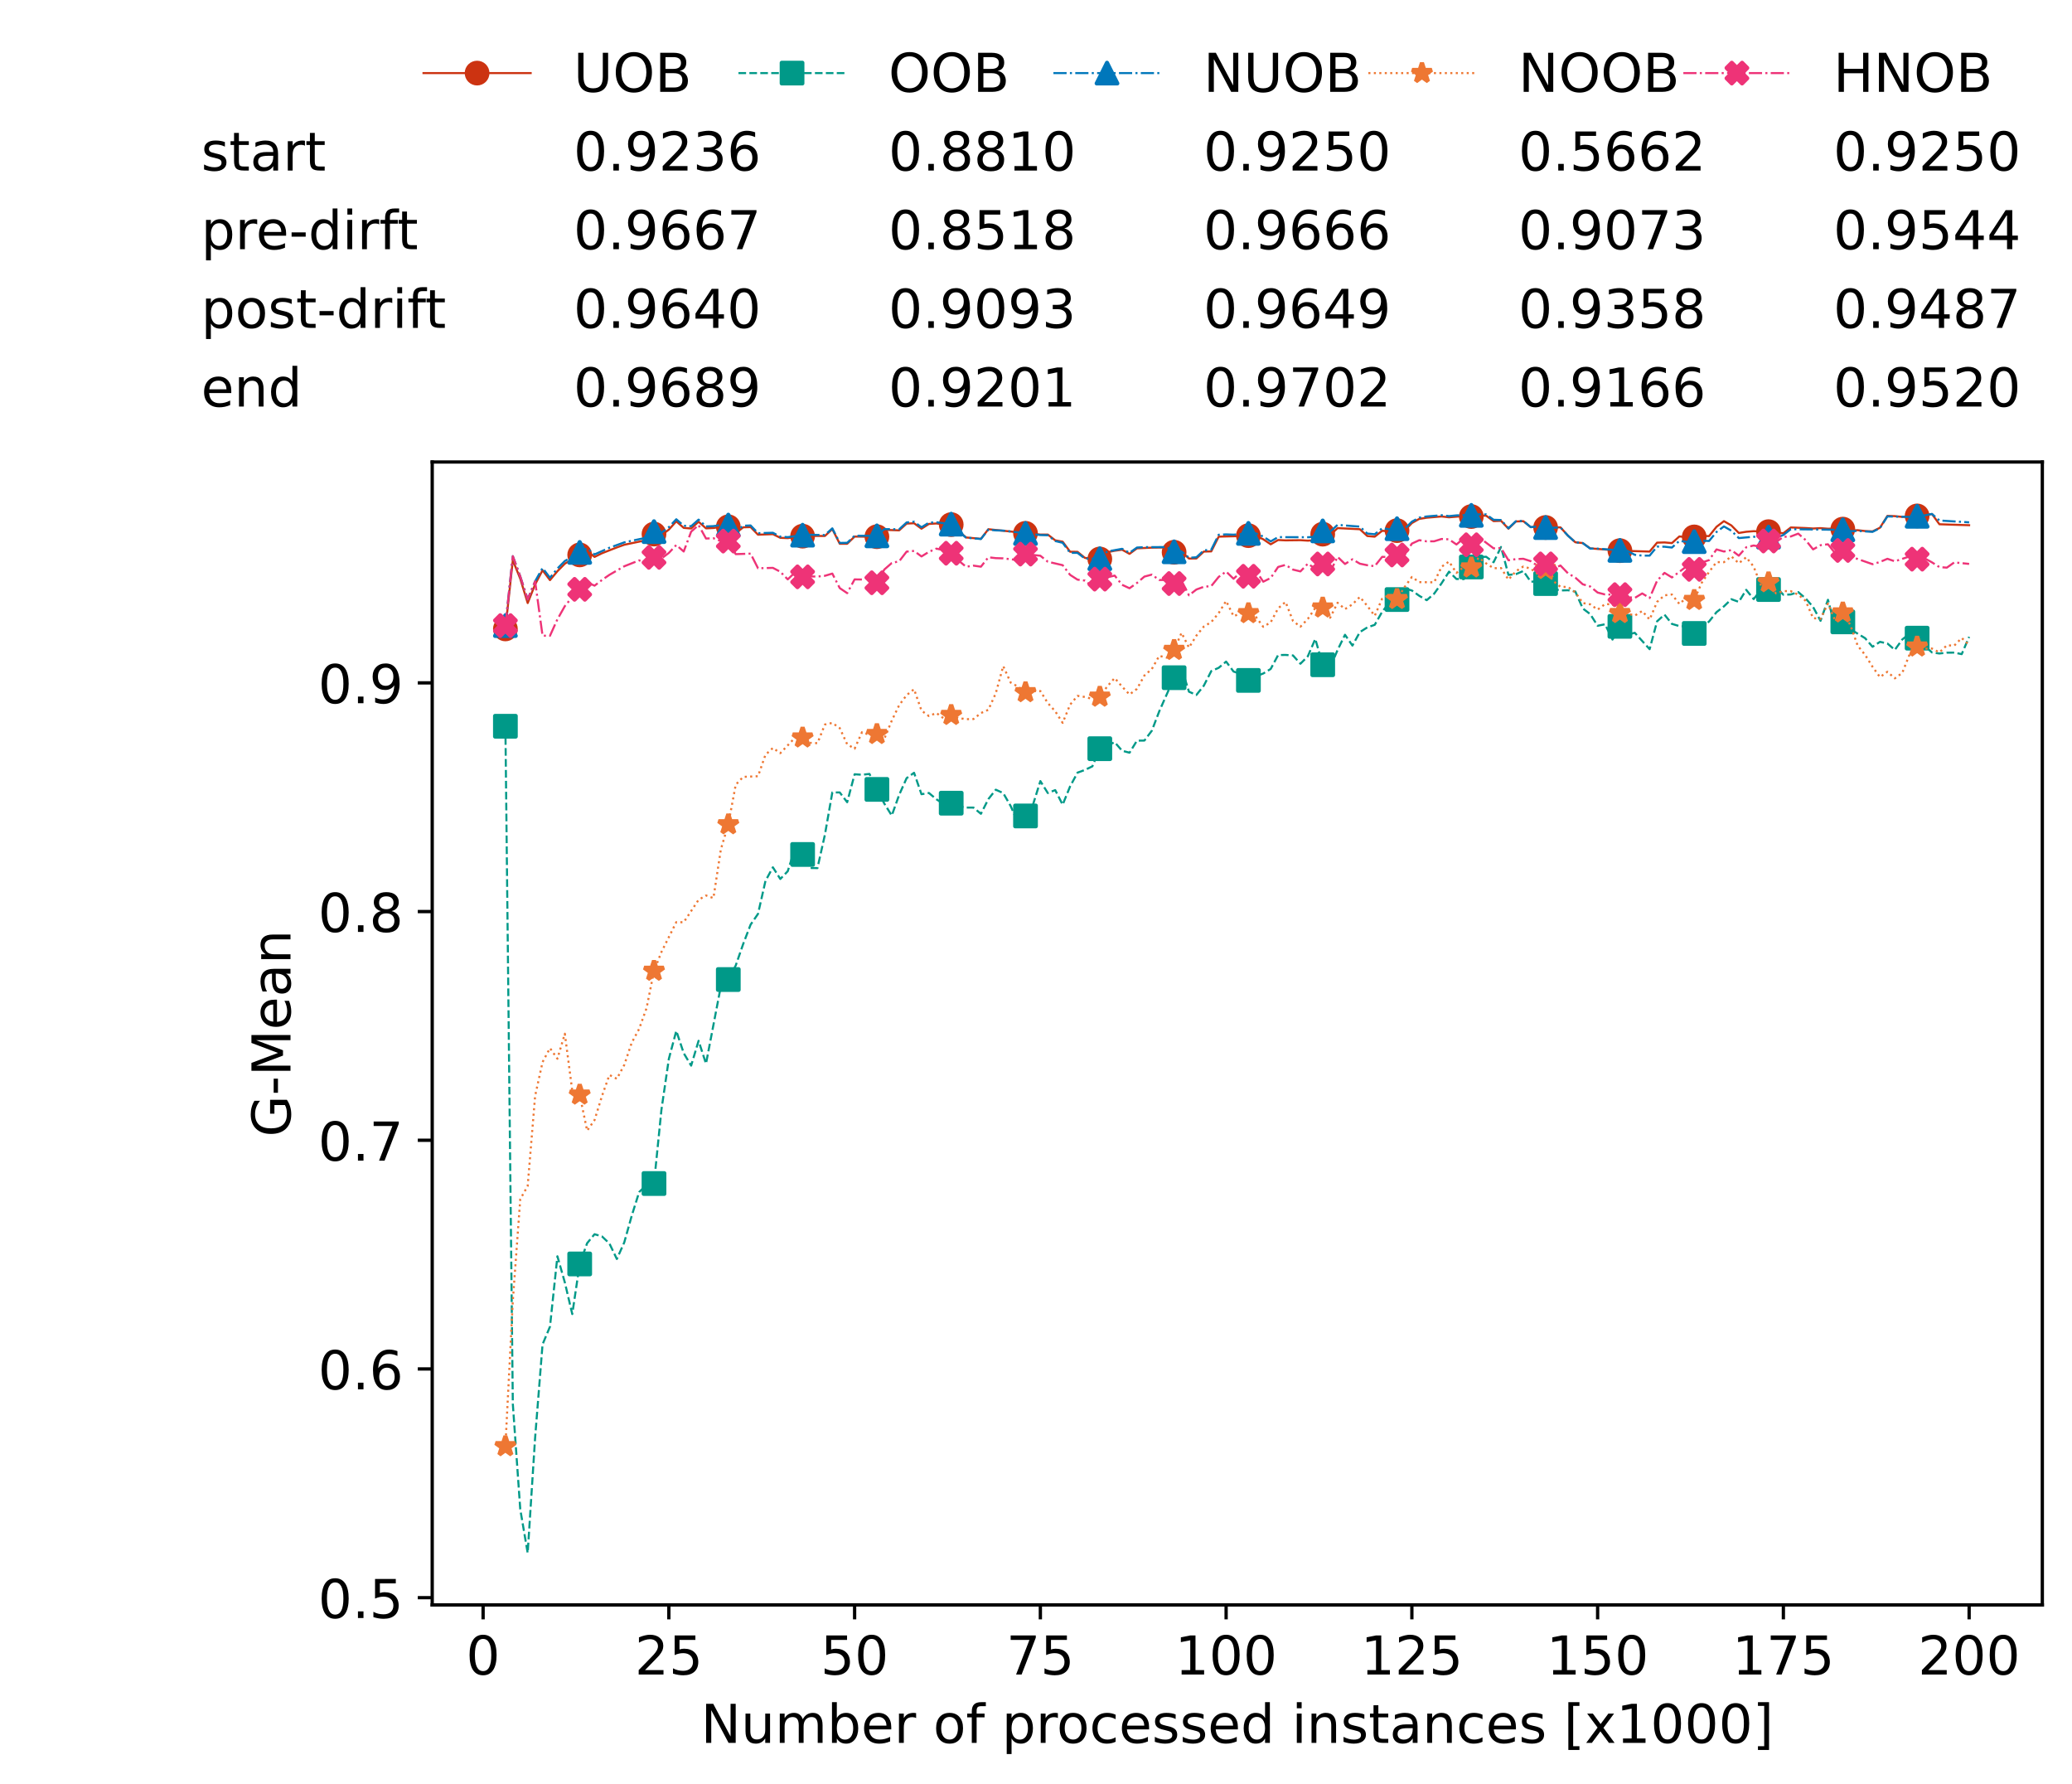 <?xml version="1.0" encoding="utf-8" standalone="no"?>
<!DOCTYPE svg PUBLIC "-//W3C//DTD SVG 1.1//EN"
  "http://www.w3.org/Graphics/SVG/1.1/DTD/svg11.dtd">
<!-- Created with matplotlib (https://matplotlib.org/) -->
<svg height="432.615pt" version="1.1" viewBox="0 0 502.65 432.615" width="502.65pt" xmlns="http://www.w3.org/2000/svg" xmlns:xlink="http://www.w3.org/1999/xlink">
 <defs>
  <style type="text/css">*{stroke-linecap:butt;stroke-linejoin:round;}</style>
 </defs>
 <g id="figure_1">
  <g id="patch_1">
   <path d="M 0 432.615 
L 502.65 432.615 
L 502.65 0 
L 0 0 
z
" style="fill:#ffffff;"/>
  </g>
  <g id="axes_1">
   <g id="patch_2">
    <path d="M 104.85 389.252 
L 495.45 389.252 
L 495.45 112.052 
L 104.85 112.052 
z
" style="fill:#ffffff;"/>
   </g>
   <g id="matplotlib.axis_1">
    <g id="xtick_1">
     <g id="line2d_1">
      <defs>
       <path d="M 0 0 
L 0 3.5 
" id="md5e0252cbf" style="stroke:#000000;stroke-width:0.8;"/>
      </defs>
      <g>
       <use style="stroke:#000000;stroke-width:0.8;" x="117.197" xlink:href="#md5e0252cbf" y="389.252"/>
      </g>
     </g>
     <g id="text_1">
      <!-- 0 -->
      <g transform="translate(113.061 406.13)scale(0.13 -0.13)">
       <defs>
        <path d="M 31.781 66.406 
Q 24.172 66.406 20.328 58.906 
Q 16.5 51.422 16.5 36.375 
Q 16.5 21.391 20.328 13.891 
Q 24.172 6.391 31.781 6.391 
Q 39.453 6.391 43.281 13.891 
Q 47.125 21.391 47.125 36.375 
Q 47.125 51.422 43.281 58.906 
Q 39.453 66.406 31.781 66.406 
z
M 31.781 74.219 
Q 44.047 74.219 50.516 64.516 
Q 56.984 54.828 56.984 36.375 
Q 56.984 17.969 50.516 8.266 
Q 44.047 -1.422 31.781 -1.422 
Q 19.531 -1.422 13.062 8.266 
Q 6.594 17.969 6.594 36.375 
Q 6.594 54.828 13.062 64.516 
Q 19.531 74.219 31.781 74.219 
z
" id="DejaVuSans-48"/>
       </defs>
       <use xlink:href="#DejaVuSans-48"/>
      </g>
     </g>
    </g>
    <g id="xtick_2">
     <g id="line2d_2">
      <g>
       <use style="stroke:#000000;stroke-width:0.8;" x="162.259" xlink:href="#md5e0252cbf" y="389.252"/>
      </g>
     </g>
     <g id="text_2">
      <!-- 25 -->
      <g transform="translate(153.988 406.13)scale(0.13 -0.13)">
       <defs>
        <path d="M 19.188 8.297 
L 53.609 8.297 
L 53.609 0 
L 7.328 0 
L 7.328 8.297 
Q 12.938 14.109 22.625 23.891 
Q 32.328 33.688 34.812 36.531 
Q 39.547 41.844 41.422 45.531 
Q 43.312 49.219 43.312 52.781 
Q 43.312 58.594 39.234 62.25 
Q 35.156 65.922 28.609 65.922 
Q 23.969 65.922 18.812 64.312 
Q 13.672 62.703 7.812 59.422 
L 7.812 69.391 
Q 13.766 71.781 18.938 73 
Q 24.125 74.219 28.422 74.219 
Q 39.75 74.219 46.484 68.547 
Q 53.219 62.891 53.219 53.422 
Q 53.219 48.922 51.531 44.891 
Q 49.859 40.875 45.406 35.406 
Q 44.188 33.984 37.641 27.219 
Q 31.109 20.453 19.188 8.297 
z
" id="DejaVuSans-50"/>
        <path d="M 10.797 72.906 
L 49.516 72.906 
L 49.516 64.594 
L 19.828 64.594 
L 19.828 46.734 
Q 21.969 47.469 24.109 47.828 
Q 26.266 48.188 28.422 48.188 
Q 40.625 48.188 47.75 41.5 
Q 54.891 34.812 54.891 23.391 
Q 54.891 11.625 47.562 5.094 
Q 40.234 -1.422 26.906 -1.422 
Q 22.312 -1.422 17.547 -0.641 
Q 12.797 0.141 7.719 1.703 
L 7.719 11.625 
Q 12.109 9.234 16.797 8.062 
Q 21.484 6.891 26.703 6.891 
Q 35.156 6.891 40.078 11.328 
Q 45.016 15.766 45.016 23.391 
Q 45.016 31 40.078 35.438 
Q 35.156 39.891 26.703 39.891 
Q 22.75 39.891 18.812 39.016 
Q 14.891 38.141 10.797 36.281 
z
" id="DejaVuSans-53"/>
       </defs>
       <use xlink:href="#DejaVuSans-50"/>
       <use x="63.623" xlink:href="#DejaVuSans-53"/>
      </g>
     </g>
    </g>
    <g id="xtick_3">
     <g id="line2d_3">
      <g>
       <use style="stroke:#000000;stroke-width:0.8;" x="207.322" xlink:href="#md5e0252cbf" y="389.252"/>
      </g>
     </g>
     <g id="text_3">
      <!-- 50 -->
      <g transform="translate(199.05 406.13)scale(0.13 -0.13)">
       <use xlink:href="#DejaVuSans-53"/>
       <use x="63.623" xlink:href="#DejaVuSans-48"/>
      </g>
     </g>
    </g>
    <g id="xtick_4">
     <g id="line2d_4">
      <g>
       <use style="stroke:#000000;stroke-width:0.8;" x="252.384" xlink:href="#md5e0252cbf" y="389.252"/>
      </g>
     </g>
     <g id="text_4">
      <!-- 75 -->
      <g transform="translate(244.113 406.13)scale(0.13 -0.13)">
       <defs>
        <path d="M 8.203 72.906 
L 55.078 72.906 
L 55.078 68.703 
L 28.609 0 
L 18.312 0 
L 43.219 64.594 
L 8.203 64.594 
z
" id="DejaVuSans-55"/>
       </defs>
       <use xlink:href="#DejaVuSans-55"/>
       <use x="63.623" xlink:href="#DejaVuSans-53"/>
      </g>
     </g>
    </g>
    <g id="xtick_5">
     <g id="line2d_5">
      <g>
       <use style="stroke:#000000;stroke-width:0.8;" x="297.446" xlink:href="#md5e0252cbf" y="389.252"/>
      </g>
     </g>
     <g id="text_5">
      <!-- 100 -->
      <g transform="translate(285.039 406.13)scale(0.13 -0.13)">
       <defs>
        <path d="M 12.406 8.297 
L 28.516 8.297 
L 28.516 63.922 
L 10.984 60.406 
L 10.984 69.391 
L 28.422 72.906 
L 38.281 72.906 
L 38.281 8.297 
L 54.391 8.297 
L 54.391 0 
L 12.406 0 
z
" id="DejaVuSans-49"/>
       </defs>
       <use xlink:href="#DejaVuSans-49"/>
       <use x="63.623" xlink:href="#DejaVuSans-48"/>
       <use x="127.246" xlink:href="#DejaVuSans-48"/>
      </g>
     </g>
    </g>
    <g id="xtick_6">
     <g id="line2d_6">
      <g>
       <use style="stroke:#000000;stroke-width:0.8;" x="342.509" xlink:href="#md5e0252cbf" y="389.252"/>
      </g>
     </g>
     <g id="text_6">
      <!-- 125 -->
      <g transform="translate(330.102 406.13)scale(0.13 -0.13)">
       <use xlink:href="#DejaVuSans-49"/>
       <use x="63.623" xlink:href="#DejaVuSans-50"/>
       <use x="127.246" xlink:href="#DejaVuSans-53"/>
      </g>
     </g>
    </g>
    <g id="xtick_7">
     <g id="line2d_7">
      <g>
       <use style="stroke:#000000;stroke-width:0.8;" x="387.571" xlink:href="#md5e0252cbf" y="389.252"/>
      </g>
     </g>
     <g id="text_7">
      <!-- 150 -->
      <g transform="translate(375.164 406.13)scale(0.13 -0.13)">
       <use xlink:href="#DejaVuSans-49"/>
       <use x="63.623" xlink:href="#DejaVuSans-53"/>
       <use x="127.246" xlink:href="#DejaVuSans-48"/>
      </g>
     </g>
    </g>
    <g id="xtick_8">
     <g id="line2d_8">
      <g>
       <use style="stroke:#000000;stroke-width:0.8;" x="432.633" xlink:href="#md5e0252cbf" y="389.252"/>
      </g>
     </g>
     <g id="text_8">
      <!-- 175 -->
      <g transform="translate(420.226 406.13)scale(0.13 -0.13)">
       <use xlink:href="#DejaVuSans-49"/>
       <use x="63.623" xlink:href="#DejaVuSans-55"/>
       <use x="127.246" xlink:href="#DejaVuSans-53"/>
      </g>
     </g>
    </g>
    <g id="xtick_9">
     <g id="line2d_9">
      <g>
       <use style="stroke:#000000;stroke-width:0.8;" x="477.695" xlink:href="#md5e0252cbf" y="389.252"/>
      </g>
     </g>
     <g id="text_9">
      <!-- 200 -->
      <g transform="translate(465.289 406.13)scale(0.13 -0.13)">
       <use xlink:href="#DejaVuSans-50"/>
       <use x="63.623" xlink:href="#DejaVuSans-48"/>
       <use x="127.246" xlink:href="#DejaVuSans-48"/>
      </g>
     </g>
    </g>
    <g id="text_10">
     <!-- Number of processed instances [x1000] -->
     <g transform="translate(170.025 422.711)scale(0.13 -0.13)">
      <defs>
       <path d="M 9.812 72.906 
L 23.094 72.906 
L 55.422 11.922 
L 55.422 72.906 
L 64.984 72.906 
L 64.984 0 
L 51.703 0 
L 19.391 60.984 
L 19.391 0 
L 9.812 0 
z
" id="DejaVuSans-78"/>
       <path d="M 8.5 21.578 
L 8.5 54.688 
L 17.484 54.688 
L 17.484 21.922 
Q 17.484 14.156 20.5 10.266 
Q 23.531 6.391 29.594 6.391 
Q 36.859 6.391 41.078 11.031 
Q 45.312 15.672 45.312 23.688 
L 45.312 54.688 
L 54.297 54.688 
L 54.297 0 
L 45.312 0 
L 45.312 8.406 
Q 42.047 3.422 37.719 1 
Q 33.406 -1.422 27.688 -1.422 
Q 18.266 -1.422 13.375 4.438 
Q 8.5 10.297 8.5 21.578 
z
M 31.109 56 
z
" id="DejaVuSans-117"/>
       <path d="M 52 44.188 
Q 55.375 50.25 60.062 53.125 
Q 64.75 56 71.094 56 
Q 79.641 56 84.281 50.016 
Q 88.922 44.047 88.922 33.016 
L 88.922 0 
L 79.891 0 
L 79.891 32.719 
Q 79.891 40.578 77.094 44.375 
Q 74.312 48.188 68.609 48.188 
Q 61.625 48.188 57.562 43.547 
Q 53.516 38.922 53.516 30.906 
L 53.516 0 
L 44.484 0 
L 44.484 32.719 
Q 44.484 40.625 41.703 44.406 
Q 38.922 48.188 33.109 48.188 
Q 26.219 48.188 22.156 43.531 
Q 18.109 38.875 18.109 30.906 
L 18.109 0 
L 9.078 0 
L 9.078 54.688 
L 18.109 54.688 
L 18.109 46.188 
Q 21.188 51.219 25.484 53.609 
Q 29.781 56 35.688 56 
Q 41.656 56 45.828 52.969 
Q 50 49.953 52 44.188 
z
" id="DejaVuSans-109"/>
       <path d="M 48.688 27.297 
Q 48.688 37.203 44.609 42.844 
Q 40.531 48.484 33.406 48.484 
Q 26.266 48.484 22.188 42.844 
Q 18.109 37.203 18.109 27.297 
Q 18.109 17.391 22.188 11.75 
Q 26.266 6.109 33.406 6.109 
Q 40.531 6.109 44.609 11.75 
Q 48.688 17.391 48.688 27.297 
z
M 18.109 46.391 
Q 20.953 51.266 25.266 53.625 
Q 29.594 56 35.594 56 
Q 45.562 56 51.781 48.094 
Q 58.016 40.188 58.016 27.297 
Q 58.016 14.406 51.781 6.484 
Q 45.562 -1.422 35.594 -1.422 
Q 29.594 -1.422 25.266 0.953 
Q 20.953 3.328 18.109 8.203 
L 18.109 0 
L 9.078 0 
L 9.078 75.984 
L 18.109 75.984 
z
" id="DejaVuSans-98"/>
       <path d="M 56.203 29.594 
L 56.203 25.203 
L 14.891 25.203 
Q 15.484 15.922 20.484 11.062 
Q 25.484 6.203 34.422 6.203 
Q 39.594 6.203 44.453 7.469 
Q 49.312 8.734 54.109 11.281 
L 54.109 2.781 
Q 49.266 0.734 44.188 -0.344 
Q 39.109 -1.422 33.891 -1.422 
Q 20.797 -1.422 13.156 6.188 
Q 5.516 13.812 5.516 26.812 
Q 5.516 40.234 12.766 48.109 
Q 20.016 56 32.328 56 
Q 43.359 56 49.781 48.891 
Q 56.203 41.797 56.203 29.594 
z
M 47.219 32.234 
Q 47.125 39.594 43.094 43.984 
Q 39.062 48.391 32.422 48.391 
Q 24.906 48.391 20.391 44.141 
Q 15.875 39.891 15.188 32.172 
z
" id="DejaVuSans-101"/>
       <path d="M 41.109 46.297 
Q 39.594 47.172 37.812 47.578 
Q 36.031 48 33.891 48 
Q 26.266 48 22.188 43.047 
Q 18.109 38.094 18.109 28.812 
L 18.109 0 
L 9.078 0 
L 9.078 54.688 
L 18.109 54.688 
L 18.109 46.188 
Q 20.953 51.172 25.484 53.578 
Q 30.031 56 36.531 56 
Q 37.453 56 38.578 55.875 
Q 39.703 55.766 41.062 55.516 
z
" id="DejaVuSans-114"/>
       <path id="DejaVuSans-32"/>
       <path d="M 30.609 48.391 
Q 23.391 48.391 19.188 42.75 
Q 14.984 37.109 14.984 27.297 
Q 14.984 17.484 19.156 11.844 
Q 23.344 6.203 30.609 6.203 
Q 37.797 6.203 41.984 11.859 
Q 46.188 17.531 46.188 27.297 
Q 46.188 37.016 41.984 42.703 
Q 37.797 48.391 30.609 48.391 
z
M 30.609 56 
Q 42.328 56 49.016 48.375 
Q 55.719 40.766 55.719 27.297 
Q 55.719 13.875 49.016 6.219 
Q 42.328 -1.422 30.609 -1.422 
Q 18.844 -1.422 12.172 6.219 
Q 5.516 13.875 5.516 27.297 
Q 5.516 40.766 12.172 48.375 
Q 18.844 56 30.609 56 
z
" id="DejaVuSans-111"/>
       <path d="M 37.109 75.984 
L 37.109 68.5 
L 28.516 68.5 
Q 23.688 68.5 21.797 66.547 
Q 19.922 64.594 19.922 59.516 
L 19.922 54.688 
L 34.719 54.688 
L 34.719 47.703 
L 19.922 47.703 
L 19.922 0 
L 10.891 0 
L 10.891 47.703 
L 2.297 47.703 
L 2.297 54.688 
L 10.891 54.688 
L 10.891 58.5 
Q 10.891 67.625 15.141 71.797 
Q 19.391 75.984 28.609 75.984 
z
" id="DejaVuSans-102"/>
       <path d="M 18.109 8.203 
L 18.109 -20.797 
L 9.078 -20.797 
L 9.078 54.688 
L 18.109 54.688 
L 18.109 46.391 
Q 20.953 51.266 25.266 53.625 
Q 29.594 56 35.594 56 
Q 45.562 56 51.781 48.094 
Q 58.016 40.188 58.016 27.297 
Q 58.016 14.406 51.781 6.484 
Q 45.562 -1.422 35.594 -1.422 
Q 29.594 -1.422 25.266 0.953 
Q 20.953 3.328 18.109 8.203 
z
M 48.688 27.297 
Q 48.688 37.203 44.609 42.844 
Q 40.531 48.484 33.406 48.484 
Q 26.266 48.484 22.188 42.844 
Q 18.109 37.203 18.109 27.297 
Q 18.109 17.391 22.188 11.75 
Q 26.266 6.109 33.406 6.109 
Q 40.531 6.109 44.609 11.75 
Q 48.688 17.391 48.688 27.297 
z
" id="DejaVuSans-112"/>
       <path d="M 48.781 52.594 
L 48.781 44.188 
Q 44.969 46.297 41.141 47.344 
Q 37.312 48.391 33.406 48.391 
Q 24.656 48.391 19.812 42.844 
Q 14.984 37.312 14.984 27.297 
Q 14.984 17.281 19.812 11.734 
Q 24.656 6.203 33.406 6.203 
Q 37.312 6.203 41.141 7.25 
Q 44.969 8.297 48.781 10.406 
L 48.781 2.094 
Q 45.016 0.344 40.984 -0.531 
Q 36.969 -1.422 32.422 -1.422 
Q 20.062 -1.422 12.781 6.344 
Q 5.516 14.109 5.516 27.297 
Q 5.516 40.672 12.859 48.328 
Q 20.219 56 33.016 56 
Q 37.156 56 41.109 55.141 
Q 45.062 54.297 48.781 52.594 
z
" id="DejaVuSans-99"/>
       <path d="M 44.281 53.078 
L 44.281 44.578 
Q 40.484 46.531 36.375 47.5 
Q 32.281 48.484 27.875 48.484 
Q 21.188 48.484 17.844 46.438 
Q 14.5 44.391 14.5 40.281 
Q 14.5 37.156 16.891 35.375 
Q 19.281 33.594 26.516 31.984 
L 29.594 31.297 
Q 39.156 29.25 43.188 25.516 
Q 47.219 21.781 47.219 15.094 
Q 47.219 7.469 41.188 3.016 
Q 35.156 -1.422 24.609 -1.422 
Q 20.219 -1.422 15.453 -0.562 
Q 10.688 0.297 5.422 2 
L 5.422 11.281 
Q 10.406 8.688 15.234 7.391 
Q 20.062 6.109 24.812 6.109 
Q 31.156 6.109 34.562 8.281 
Q 37.984 10.453 37.984 14.406 
Q 37.984 18.062 35.516 20.016 
Q 33.062 21.969 24.703 23.781 
L 21.578 24.516 
Q 13.234 26.266 9.516 29.906 
Q 5.812 33.547 5.812 39.891 
Q 5.812 47.609 11.281 51.797 
Q 16.75 56 26.812 56 
Q 31.781 56 36.172 55.266 
Q 40.578 54.547 44.281 53.078 
z
" id="DejaVuSans-115"/>
       <path d="M 45.406 46.391 
L 45.406 75.984 
L 54.391 75.984 
L 54.391 0 
L 45.406 0 
L 45.406 8.203 
Q 42.578 3.328 38.25 0.953 
Q 33.938 -1.422 27.875 -1.422 
Q 17.969 -1.422 11.734 6.484 
Q 5.516 14.406 5.516 27.297 
Q 5.516 40.188 11.734 48.094 
Q 17.969 56 27.875 56 
Q 33.938 56 38.25 53.625 
Q 42.578 51.266 45.406 46.391 
z
M 14.797 27.297 
Q 14.797 17.391 18.875 11.75 
Q 22.953 6.109 30.078 6.109 
Q 37.203 6.109 41.297 11.75 
Q 45.406 17.391 45.406 27.297 
Q 45.406 37.203 41.297 42.844 
Q 37.203 48.484 30.078 48.484 
Q 22.953 48.484 18.875 42.844 
Q 14.797 37.203 14.797 27.297 
z
" id="DejaVuSans-100"/>
       <path d="M 9.422 54.688 
L 18.406 54.688 
L 18.406 0 
L 9.422 0 
z
M 9.422 75.984 
L 18.406 75.984 
L 18.406 64.594 
L 9.422 64.594 
z
" id="DejaVuSans-105"/>
       <path d="M 54.891 33.016 
L 54.891 0 
L 45.906 0 
L 45.906 32.719 
Q 45.906 40.484 42.875 44.328 
Q 39.844 48.188 33.797 48.188 
Q 26.516 48.188 22.312 43.547 
Q 18.109 38.922 18.109 30.906 
L 18.109 0 
L 9.078 0 
L 9.078 54.688 
L 18.109 54.688 
L 18.109 46.188 
Q 21.344 51.125 25.703 53.562 
Q 30.078 56 35.797 56 
Q 45.219 56 50.047 50.172 
Q 54.891 44.344 54.891 33.016 
z
" id="DejaVuSans-110"/>
       <path d="M 18.312 70.219 
L 18.312 54.688 
L 36.812 54.688 
L 36.812 47.703 
L 18.312 47.703 
L 18.312 18.016 
Q 18.312 11.328 20.141 9.422 
Q 21.969 7.516 27.594 7.516 
L 36.812 7.516 
L 36.812 0 
L 27.594 0 
Q 17.188 0 13.234 3.875 
Q 9.281 7.766 9.281 18.016 
L 9.281 47.703 
L 2.688 47.703 
L 2.688 54.688 
L 9.281 54.688 
L 9.281 70.219 
z
" id="DejaVuSans-116"/>
       <path d="M 34.281 27.484 
Q 23.391 27.484 19.188 25 
Q 14.984 22.516 14.984 16.5 
Q 14.984 11.719 18.141 8.906 
Q 21.297 6.109 26.703 6.109 
Q 34.188 6.109 38.703 11.406 
Q 43.219 16.703 43.219 25.484 
L 43.219 27.484 
z
M 52.203 31.203 
L 52.203 0 
L 43.219 0 
L 43.219 8.297 
Q 40.141 3.328 35.547 0.953 
Q 30.953 -1.422 24.312 -1.422 
Q 15.922 -1.422 10.953 3.297 
Q 6 8.016 6 15.922 
Q 6 25.141 12.172 29.828 
Q 18.359 34.516 30.609 34.516 
L 43.219 34.516 
L 43.219 35.406 
Q 43.219 41.609 39.141 45 
Q 35.062 48.391 27.688 48.391 
Q 23 48.391 18.547 47.266 
Q 14.109 46.141 10.016 43.891 
L 10.016 52.203 
Q 14.938 54.109 19.578 55.047 
Q 24.219 56 28.609 56 
Q 40.484 56 46.344 49.844 
Q 52.203 43.703 52.203 31.203 
z
" id="DejaVuSans-97"/>
       <path d="M 8.594 75.984 
L 29.297 75.984 
L 29.297 69 
L 17.578 69 
L 17.578 -6.203 
L 29.297 -6.203 
L 29.297 -13.188 
L 8.594 -13.188 
z
" id="DejaVuSans-91"/>
       <path d="M 54.891 54.688 
L 35.109 28.078 
L 55.906 0 
L 45.312 0 
L 29.391 21.484 
L 13.484 0 
L 2.875 0 
L 24.125 28.609 
L 4.688 54.688 
L 15.281 54.688 
L 29.781 35.203 
L 44.281 54.688 
z
" id="DejaVuSans-120"/>
       <path d="M 30.422 75.984 
L 30.422 -13.188 
L 9.719 -13.188 
L 9.719 -6.203 
L 21.391 -6.203 
L 21.391 69 
L 9.719 69 
L 9.719 75.984 
z
" id="DejaVuSans-93"/>
      </defs>
      <use xlink:href="#DejaVuSans-78"/>
      <use x="74.805" xlink:href="#DejaVuSans-117"/>
      <use x="138.184" xlink:href="#DejaVuSans-109"/>
      <use x="235.596" xlink:href="#DejaVuSans-98"/>
      <use x="299.072" xlink:href="#DejaVuSans-101"/>
      <use x="360.596" xlink:href="#DejaVuSans-114"/>
      <use x="401.709" xlink:href="#DejaVuSans-32"/>
      <use x="433.496" xlink:href="#DejaVuSans-111"/>
      <use x="494.678" xlink:href="#DejaVuSans-102"/>
      <use x="529.883" xlink:href="#DejaVuSans-32"/>
      <use x="561.67" xlink:href="#DejaVuSans-112"/>
      <use x="625.146" xlink:href="#DejaVuSans-114"/>
      <use x="664.01" xlink:href="#DejaVuSans-111"/>
      <use x="725.191" xlink:href="#DejaVuSans-99"/>
      <use x="780.172" xlink:href="#DejaVuSans-101"/>
      <use x="841.695" xlink:href="#DejaVuSans-115"/>
      <use x="893.795" xlink:href="#DejaVuSans-115"/>
      <use x="945.895" xlink:href="#DejaVuSans-101"/>
      <use x="1007.418" xlink:href="#DejaVuSans-100"/>
      <use x="1070.895" xlink:href="#DejaVuSans-32"/>
      <use x="1102.682" xlink:href="#DejaVuSans-105"/>
      <use x="1130.465" xlink:href="#DejaVuSans-110"/>
      <use x="1193.844" xlink:href="#DejaVuSans-115"/>
      <use x="1245.943" xlink:href="#DejaVuSans-116"/>
      <use x="1285.152" xlink:href="#DejaVuSans-97"/>
      <use x="1346.432" xlink:href="#DejaVuSans-110"/>
      <use x="1409.811" xlink:href="#DejaVuSans-99"/>
      <use x="1464.791" xlink:href="#DejaVuSans-101"/>
      <use x="1526.314" xlink:href="#DejaVuSans-115"/>
      <use x="1578.414" xlink:href="#DejaVuSans-32"/>
      <use x="1610.201" xlink:href="#DejaVuSans-91"/>
      <use x="1649.215" xlink:href="#DejaVuSans-120"/>
      <use x="1708.395" xlink:href="#DejaVuSans-49"/>
      <use x="1772.018" xlink:href="#DejaVuSans-48"/>
      <use x="1835.641" xlink:href="#DejaVuSans-48"/>
      <use x="1899.264" xlink:href="#DejaVuSans-48"/>
      <use x="1962.887" xlink:href="#DejaVuSans-93"/>
     </g>
    </g>
   </g>
   <g id="matplotlib.axis_2">
    <g id="ytick_1">
     <g id="line2d_10">
      <defs>
       <path d="M 0 0 
L -3.5 0 
" id="mea235c79af" style="stroke:#000000;stroke-width:0.8;"/>
      </defs>
      <g>
       <use style="stroke:#000000;stroke-width:0.8;" x="104.85" xlink:href="#mea235c79af" y="387.489"/>
      </g>
     </g>
     <g id="text_11">
      <!-- 0.5 -->
      <g transform="translate(77.176 392.428)scale(0.13 -0.13)">
       <defs>
        <path d="M 10.688 12.406 
L 21 12.406 
L 21 0 
L 10.688 0 
z
" id="DejaVuSans-46"/>
       </defs>
       <use xlink:href="#DejaVuSans-48"/>
       <use x="63.623" xlink:href="#DejaVuSans-46"/>
       <use x="95.41" xlink:href="#DejaVuSans-53"/>
      </g>
     </g>
    </g>
    <g id="ytick_2">
     <g id="line2d_11">
      <g>
       <use style="stroke:#000000;stroke-width:0.8;" x="104.85" xlink:href="#mea235c79af" y="332.021"/>
      </g>
     </g>
     <g id="text_12">
      <!-- 0.6 -->
      <g transform="translate(77.176 336.96)scale(0.13 -0.13)">
       <defs>
        <path d="M 33.016 40.375 
Q 26.375 40.375 22.484 35.828 
Q 18.609 31.297 18.609 23.391 
Q 18.609 15.531 22.484 10.953 
Q 26.375 6.391 33.016 6.391 
Q 39.656 6.391 43.531 10.953 
Q 47.406 15.531 47.406 23.391 
Q 47.406 31.297 43.531 35.828 
Q 39.656 40.375 33.016 40.375 
z
M 52.594 71.297 
L 52.594 62.312 
Q 48.875 64.062 45.094 64.984 
Q 41.312 65.922 37.594 65.922 
Q 27.828 65.922 22.672 59.328 
Q 17.531 52.734 16.797 39.406 
Q 19.672 43.656 24.016 45.922 
Q 28.375 48.188 33.594 48.188 
Q 44.578 48.188 50.953 41.516 
Q 57.328 34.859 57.328 23.391 
Q 57.328 12.156 50.688 5.359 
Q 44.047 -1.422 33.016 -1.422 
Q 20.359 -1.422 13.672 8.266 
Q 6.984 17.969 6.984 36.375 
Q 6.984 53.656 15.188 63.938 
Q 23.391 74.219 37.203 74.219 
Q 40.922 74.219 44.703 73.484 
Q 48.484 72.75 52.594 71.297 
z
" id="DejaVuSans-54"/>
       </defs>
       <use xlink:href="#DejaVuSans-48"/>
       <use x="63.623" xlink:href="#DejaVuSans-46"/>
       <use x="95.41" xlink:href="#DejaVuSans-54"/>
      </g>
     </g>
    </g>
    <g id="ytick_3">
     <g id="line2d_12">
      <g>
       <use style="stroke:#000000;stroke-width:0.8;" x="104.85" xlink:href="#mea235c79af" y="276.552"/>
      </g>
     </g>
     <g id="text_13">
      <!-- 0.7 -->
      <g transform="translate(77.176 281.491)scale(0.13 -0.13)">
       <use xlink:href="#DejaVuSans-48"/>
       <use x="63.623" xlink:href="#DejaVuSans-46"/>
       <use x="95.41" xlink:href="#DejaVuSans-55"/>
      </g>
     </g>
    </g>
    <g id="ytick_4">
     <g id="line2d_13">
      <g>
       <use style="stroke:#000000;stroke-width:0.8;" x="104.85" xlink:href="#mea235c79af" y="221.084"/>
      </g>
     </g>
     <g id="text_14">
      <!-- 0.8 -->
      <g transform="translate(77.176 226.023)scale(0.13 -0.13)">
       <defs>
        <path d="M 31.781 34.625 
Q 24.75 34.625 20.719 30.859 
Q 16.703 27.094 16.703 20.516 
Q 16.703 13.922 20.719 10.156 
Q 24.75 6.391 31.781 6.391 
Q 38.812 6.391 42.859 10.172 
Q 46.922 13.969 46.922 20.516 
Q 46.922 27.094 42.891 30.859 
Q 38.875 34.625 31.781 34.625 
z
M 21.922 38.812 
Q 15.578 40.375 12.031 44.719 
Q 8.5 49.078 8.5 55.328 
Q 8.5 64.062 14.719 69.141 
Q 20.953 74.219 31.781 74.219 
Q 42.672 74.219 48.875 69.141 
Q 55.078 64.062 55.078 55.328 
Q 55.078 49.078 51.531 44.719 
Q 48 40.375 41.703 38.812 
Q 48.828 37.156 52.797 32.312 
Q 56.781 27.484 56.781 20.516 
Q 56.781 9.906 50.312 4.234 
Q 43.844 -1.422 31.781 -1.422 
Q 19.734 -1.422 13.25 4.234 
Q 6.781 9.906 6.781 20.516 
Q 6.781 27.484 10.781 32.312 
Q 14.797 37.156 21.922 38.812 
z
M 18.312 54.391 
Q 18.312 48.734 21.844 45.562 
Q 25.391 42.391 31.781 42.391 
Q 38.141 42.391 41.719 45.562 
Q 45.312 48.734 45.312 54.391 
Q 45.312 60.062 41.719 63.234 
Q 38.141 66.406 31.781 66.406 
Q 25.391 66.406 21.844 63.234 
Q 18.312 60.062 18.312 54.391 
z
" id="DejaVuSans-56"/>
       </defs>
       <use xlink:href="#DejaVuSans-48"/>
       <use x="63.623" xlink:href="#DejaVuSans-46"/>
       <use x="95.41" xlink:href="#DejaVuSans-56"/>
      </g>
     </g>
    </g>
    <g id="ytick_5">
     <g id="line2d_14">
      <g>
       <use style="stroke:#000000;stroke-width:0.8;" x="104.85" xlink:href="#mea235c79af" y="165.616"/>
      </g>
     </g>
     <g id="text_15">
      <!-- 0.9 -->
      <g transform="translate(77.176 170.555)scale(0.13 -0.13)">
       <defs>
        <path d="M 10.984 1.516 
L 10.984 10.5 
Q 14.703 8.734 18.5 7.812 
Q 22.312 6.891 25.984 6.891 
Q 35.75 6.891 40.891 13.453 
Q 46.047 20.016 46.781 33.406 
Q 43.953 29.203 39.594 26.953 
Q 35.25 24.703 29.984 24.703 
Q 19.047 24.703 12.672 31.312 
Q 6.297 37.938 6.297 49.422 
Q 6.297 60.641 12.938 67.422 
Q 19.578 74.219 30.609 74.219 
Q 43.266 74.219 49.922 64.516 
Q 56.594 54.828 56.594 36.375 
Q 56.594 19.141 48.406 8.859 
Q 40.234 -1.422 26.422 -1.422 
Q 22.703 -1.422 18.891 -0.688 
Q 15.094 0.047 10.984 1.516 
z
M 30.609 32.422 
Q 37.25 32.422 41.125 36.953 
Q 45.016 41.5 45.016 49.422 
Q 45.016 57.281 41.125 61.844 
Q 37.25 66.406 30.609 66.406 
Q 23.969 66.406 20.094 61.844 
Q 16.219 57.281 16.219 49.422 
Q 16.219 41.5 20.094 36.953 
Q 23.969 32.422 30.609 32.422 
z
" id="DejaVuSans-57"/>
       </defs>
       <use xlink:href="#DejaVuSans-48"/>
       <use x="63.623" xlink:href="#DejaVuSans-46"/>
       <use x="95.41" xlink:href="#DejaVuSans-57"/>
      </g>
     </g>
    </g>
    <g id="text_16">
     <!-- G-Mean -->
     <g transform="translate(70.472 275.744)rotate(-90)scale(0.13 -0.13)">
      <defs>
       <path d="M 59.516 10.406 
L 59.516 29.984 
L 43.406 29.984 
L 43.406 38.094 
L 69.281 38.094 
L 69.281 6.781 
Q 63.578 2.734 56.688 0.656 
Q 49.812 -1.422 42 -1.422 
Q 24.906 -1.422 15.25 8.562 
Q 5.609 18.562 5.609 36.375 
Q 5.609 54.25 15.25 64.234 
Q 24.906 74.219 42 74.219 
Q 49.125 74.219 55.547 72.453 
Q 61.969 70.703 67.391 67.281 
L 67.391 56.781 
Q 61.922 61.422 55.766 63.766 
Q 49.609 66.109 42.828 66.109 
Q 29.438 66.109 22.719 58.641 
Q 16.016 51.172 16.016 36.375 
Q 16.016 21.625 22.719 14.156 
Q 29.438 6.688 42.828 6.688 
Q 48.047 6.688 52.141 7.594 
Q 56.25 8.5 59.516 10.406 
z
" id="DejaVuSans-71"/>
       <path d="M 4.891 31.391 
L 31.203 31.391 
L 31.203 23.391 
L 4.891 23.391 
z
" id="DejaVuSans-45"/>
       <path d="M 9.812 72.906 
L 24.516 72.906 
L 43.109 23.297 
L 61.812 72.906 
L 76.516 72.906 
L 76.516 0 
L 66.891 0 
L 66.891 64.016 
L 48.094 14.016 
L 38.188 14.016 
L 19.391 64.016 
L 19.391 0 
L 9.812 0 
z
" id="DejaVuSans-77"/>
      </defs>
      <use xlink:href="#DejaVuSans-71"/>
      <use x="77.49" xlink:href="#DejaVuSans-45"/>
      <use x="113.574" xlink:href="#DejaVuSans-77"/>
      <use x="199.854" xlink:href="#DejaVuSans-101"/>
      <use x="261.377" xlink:href="#DejaVuSans-97"/>
      <use x="322.656" xlink:href="#DejaVuSans-110"/>
     </g>
    </g>
   </g>
   <g id="line2d_15"/>
   <g id="line2d_16"/>
   <g id="line2d_17"/>
   <g id="line2d_18"/>
   <g id="line2d_19"/>
   <g id="line2d_20">
    <path clip-path="url(#pa63481cde0)" d="M 122.605 152.533 
L 124.407 135.868 
L 126.21 140.363 
L 128.012 146.26 
L 129.815 141.746 
L 131.617 138.306 
L 133.419 140.703 
L 135.222 138.539 
L 137.024 136.706 
L 140.629 134.582 
L 142.432 133.629 
L 144.234 135.069 
L 146.037 134.181 
L 149.642 132.769 
L 151.444 132.121 
L 156.852 130.994 
L 158.654 129.53 
L 160.457 129.799 
L 162.259 128.448 
L 164.062 126.438 
L 165.864 128.029 
L 167.667 128.178 
L 169.469 126.539 
L 171.272 128.145 
L 173.074 128.058 
L 174.877 127.79 
L 176.679 127.76 
L 178.482 129.338 
L 180.284 127.894 
L 182.087 127.837 
L 183.889 129.681 
L 187.494 129.552 
L 189.297 130.438 
L 191.099 130.512 
L 194.704 130.038 
L 196.507 129.969 
L 200.112 129.999 
L 201.914 128.326 
L 203.717 131.882 
L 205.519 131.883 
L 207.322 130.14 
L 212.729 130.169 
L 214.532 128.506 
L 218.137 128.629 
L 219.939 126.989 
L 221.742 126.903 
L 223.544 128.23 
L 225.347 127.073 
L 227.149 126.961 
L 228.952 127.162 
L 230.754 127.232 
L 234.359 130.353 
L 237.964 130.685 
L 239.767 128.352 
L 252.384 129.655 
L 254.186 129.647 
L 255.989 131.048 
L 257.791 131.375 
L 259.594 133.81 
L 261.396 133.836 
L 263.199 135.316 
L 266.804 135.573 
L 268.606 133.941 
L 270.409 133.573 
L 272.211 133.328 
L 274.014 134.331 
L 275.816 132.991 
L 279.421 132.823 
L 283.026 132.776 
L 284.829 133.941 
L 286.631 133.81 
L 288.434 135.468 
L 290.236 135.447 
L 292.039 133.774 
L 293.841 133.732 
L 295.644 130.156 
L 301.051 130.014 
L 302.854 129.914 
L 304.656 129.944 
L 306.459 130.794 
L 308.261 132.009 
L 310.064 130.972 
L 311.866 131.058 
L 315.471 131.014 
L 317.274 131.129 
L 319.076 131.013 
L 320.879 129.553 
L 322.681 129.786 
L 324.484 128.085 
L 329.891 128.356 
L 331.694 130.004 
L 333.496 130.167 
L 335.299 128.733 
L 337.101 128.878 
L 338.904 128.696 
L 340.706 128.739 
L 342.509 126.865 
L 344.311 125.841 
L 346.114 125.561 
L 349.719 125.26 
L 351.521 125.464 
L 355.126 125.166 
L 356.928 125.28 
L 358.731 125.048 
L 360.533 125.077 
L 362.336 126.392 
L 364.138 126.323 
L 365.941 128.228 
L 367.743 126.478 
L 369.546 126.402 
L 371.348 127.854 
L 373.151 127.665 
L 374.953 127.933 
L 378.558 127.903 
L 380.361 129.894 
L 382.163 131.522 
L 383.966 131.711 
L 385.768 132.999 
L 392.978 133.552 
L 400.188 133.776 
L 401.991 131.613 
L 403.793 131.558 
L 405.596 131.717 
L 407.398 130.105 
L 409.201 130.29 
L 411.003 130.221 
L 412.806 129.978 
L 414.608 130.021 
L 416.411 127.767 
L 418.213 126.396 
L 420.016 127.437 
L 421.818 129.262 
L 423.621 128.972 
L 425.423 128.829 
L 429.028 128.944 
L 432.633 129.333 
L 434.436 127.928 
L 438.041 128.069 
L 439.843 128.18 
L 441.646 128.092 
L 443.448 128.231 
L 445.251 128.202 
L 447.053 128.327 
L 448.856 128.66 
L 450.658 128.589 
L 452.461 128.794 
L 454.263 128.878 
L 456.066 127.996 
L 457.868 125.123 
L 459.671 125.182 
L 461.473 125.369 
L 466.881 124.955 
L 468.683 124.666 
L 470.485 127.151 
L 475.893 127.325 
L 477.695 127.382 
L 477.695 127.382 
" style="fill:none;stroke:#cc3311;stroke-linecap:square;stroke-width:0.5;"/>
    <defs>
     <path d="M 0 2.5 
C 0.663 2.5 1.299 2.237 1.768 1.768 
C 2.237 1.299 2.5 0.663 2.5 0 
C 2.5 -0.663 2.237 -1.299 1.768 -1.768 
C 1.299 -2.237 0.663 -2.5 0 -2.5 
C -0.663 -2.5 -1.299 -2.237 -1.768 -1.768 
C -2.237 -1.299 -2.5 -0.663 -2.5 0 
C -2.5 0.663 -2.237 1.299 -1.768 1.768 
C -1.299 2.237 -0.663 2.5 0 2.5 
z
" id="m258f1d7fc1" style="stroke:#cc3311;"/>
    </defs>
    <g clip-path="url(#pa63481cde0)">
     <use style="fill:#cc3311;stroke:#cc3311;" x="122.605" xlink:href="#m258f1d7fc1" y="152.533"/>
     <use style="fill:#cc3311;stroke:#cc3311;" x="140.629" xlink:href="#m258f1d7fc1" y="134.582"/>
     <use style="fill:#cc3311;stroke:#cc3311;" x="158.654" xlink:href="#m258f1d7fc1" y="129.53"/>
     <use style="fill:#cc3311;stroke:#cc3311;" x="176.679" xlink:href="#m258f1d7fc1" y="127.76"/>
     <use style="fill:#cc3311;stroke:#cc3311;" x="194.704" xlink:href="#m258f1d7fc1" y="130.038"/>
     <use style="fill:#cc3311;stroke:#cc3311;" x="212.729" xlink:href="#m258f1d7fc1" y="130.169"/>
     <use style="fill:#cc3311;stroke:#cc3311;" x="230.754" xlink:href="#m258f1d7fc1" y="127.232"/>
     <use style="fill:#cc3311;stroke:#cc3311;" x="248.779" xlink:href="#m258f1d7fc1" y="129.35"/>
     <use style="fill:#cc3311;stroke:#cc3311;" x="266.804" xlink:href="#m258f1d7fc1" y="135.573"/>
     <use style="fill:#cc3311;stroke:#cc3311;" x="284.829" xlink:href="#m258f1d7fc1" y="133.941"/>
     <use style="fill:#cc3311;stroke:#cc3311;" x="302.854" xlink:href="#m258f1d7fc1" y="129.914"/>
     <use style="fill:#cc3311;stroke:#cc3311;" x="320.879" xlink:href="#m258f1d7fc1" y="129.553"/>
     <use style="fill:#cc3311;stroke:#cc3311;" x="338.904" xlink:href="#m258f1d7fc1" y="128.696"/>
     <use style="fill:#cc3311;stroke:#cc3311;" x="356.928" xlink:href="#m258f1d7fc1" y="125.28"/>
     <use style="fill:#cc3311;stroke:#cc3311;" x="374.953" xlink:href="#m258f1d7fc1" y="127.933"/>
     <use style="fill:#cc3311;stroke:#cc3311;" x="392.978" xlink:href="#m258f1d7fc1" y="133.552"/>
     <use style="fill:#cc3311;stroke:#cc3311;" x="411.003" xlink:href="#m258f1d7fc1" y="130.221"/>
     <use style="fill:#cc3311;stroke:#cc3311;" x="429.028" xlink:href="#m258f1d7fc1" y="128.944"/>
     <use style="fill:#cc3311;stroke:#cc3311;" x="447.053" xlink:href="#m258f1d7fc1" y="128.327"/>
     <use style="fill:#cc3311;stroke:#cc3311;" x="465.078" xlink:href="#m258f1d7fc1" y="125.129"/>
    </g>
   </g>
   <g id="line2d_21"/>
   <g id="line2d_22"/>
   <g id="line2d_23"/>
   <g id="line2d_24"/>
   <g id="line2d_25">
    <path clip-path="url(#pa63481cde0)" d="M 122.605 176.14 
L 124.407 340.505 
L 126.21 366.051 
L 128.012 376.652 
L 129.815 348.703 
L 131.617 326.059 
L 133.419 321.763 
L 135.222 304.691 
L 137.024 311.035 
L 138.827 318.708 
L 140.629 306.548 
L 142.432 301.516 
L 144.234 299.338 
L 146.037 299.87 
L 147.839 301.59 
L 149.642 305.352 
L 151.444 301.314 
L 153.247 294.876 
L 155.049 289.128 
L 156.852 287.356 
L 158.654 287.048 
L 160.457 269.168 
L 162.259 256.797 
L 164.062 250.014 
L 165.864 255.431 
L 167.667 258.449 
L 169.469 252.432 
L 171.272 257.981 
L 174.877 239.173 
L 176.679 237.568 
L 178.482 234.166 
L 180.284 228.966 
L 182.087 224.258 
L 183.889 221.645 
L 185.692 213.663 
L 187.494 210.352 
L 189.297 213.182 
L 191.099 211.302 
L 192.902 205.628 
L 194.704 207.237 
L 196.507 210.516 
L 198.309 210.541 
L 200.112 202.464 
L 201.914 192.187 
L 203.717 192.196 
L 205.519 194.565 
L 207.322 187.783 
L 209.124 187.905 
L 210.927 187.705 
L 212.729 191.456 
L 214.532 194.901 
L 216.334 197.8 
L 218.137 192.76 
L 219.939 188.728 
L 221.742 187.427 
L 223.544 192.624 
L 225.347 192.324 
L 227.149 193.838 
L 228.952 195.046 
L 230.754 194.799 
L 232.557 195.55 
L 234.359 195.858 
L 236.162 195.873 
L 237.964 197.374 
L 239.767 193.812 
L 241.569 191.53 
L 243.372 192.348 
L 245.174 195.482 
L 246.976 199.558 
L 248.779 197.897 
L 250.581 195.208 
L 252.384 189.44 
L 254.186 192.334 
L 255.989 191.628 
L 257.791 195.171 
L 259.594 190.735 
L 261.396 187.393 
L 263.199 186.732 
L 265.001 185.865 
L 266.804 181.581 
L 270.409 180.011 
L 272.211 182.076 
L 274.014 182.557 
L 275.816 179.635 
L 277.619 179.61 
L 279.421 177.228 
L 281.224 172.518 
L 284.829 164.365 
L 286.631 162.028 
L 288.434 167.763 
L 290.236 168.549 
L 292.039 166.295 
L 293.841 162.764 
L 295.644 161.966 
L 297.446 160.462 
L 299.249 162.871 
L 301.051 163.47 
L 302.854 165.025 
L 304.656 164.02 
L 306.459 163.344 
L 308.261 162.245 
L 310.064 158.87 
L 311.866 158.843 
L 313.669 158.966 
L 315.471 160.977 
L 317.274 159.165 
L 319.076 154.967 
L 320.879 161.223 
L 322.681 161.899 
L 324.484 157.649 
L 326.286 153.955 
L 328.089 156.574 
L 329.891 153.305 
L 331.694 152.17 
L 333.496 151.543 
L 335.299 148.379 
L 337.101 146.092 
L 338.904 145.415 
L 340.706 142.696 
L 342.509 143.218 
L 344.311 144.508 
L 346.114 145.566 
L 347.916 143.984 
L 349.719 141.46 
L 351.521 138.649 
L 353.324 140.423 
L 355.126 140.451 
L 356.928 137.516 
L 358.731 135.092 
L 360.533 135.039 
L 362.336 136.367 
L 364.138 132.663 
L 365.941 139.432 
L 367.743 139.254 
L 369.546 138.488 
L 371.348 141.094 
L 373.151 140.967 
L 374.953 141.534 
L 376.756 142.822 
L 378.558 143.207 
L 380.361 143.155 
L 382.163 143.462 
L 383.966 147.571 
L 385.768 148.936 
L 387.571 151.771 
L 389.373 151.404 
L 391.176 155.124 
L 392.978 151.915 
L 394.781 153.941 
L 396.583 153.474 
L 400.188 157.45 
L 401.991 150.694 
L 403.793 149.071 
L 405.596 151.315 
L 407.398 151.85 
L 409.201 151.92 
L 411.003 153.629 
L 414.608 150.731 
L 416.411 148.471 
L 418.213 147.063 
L 420.016 145.327 
L 421.818 145.98 
L 423.621 143.059 
L 425.423 145.297 
L 427.226 143.037 
L 429.028 142.981 
L 430.831 142.323 
L 432.633 144.251 
L 434.436 144.177 
L 436.238 143.597 
L 438.041 145.153 
L 439.843 147.207 
L 441.646 150.573 
L 443.448 145.466 
L 445.251 152.169 
L 447.053 150.826 
L 448.856 152.584 
L 452.461 154.783 
L 454.263 156.863 
L 456.066 155.669 
L 457.868 156.065 
L 459.671 157.621 
L 461.473 155.101 
L 463.276 153.641 
L 465.078 154.78 
L 466.881 156.642 
L 468.683 158.241 
L 470.485 158.496 
L 472.288 158.295 
L 474.09 158.282 
L 475.893 158.653 
L 477.695 154.451 
L 477.695 154.451 
" style="fill:none;stroke:#009988;stroke-dasharray:1.85,0.8;stroke-dashoffset:0;stroke-width:0.5;"/>
    <defs>
     <path d="M -2.5 2.5 
L 2.5 2.5 
L 2.5 -2.5 
L -2.5 -2.5 
z
" id="m8b69c2b4c2" style="stroke:#009988;stroke-linejoin:miter;"/>
    </defs>
    <g clip-path="url(#pa63481cde0)">
     <use style="fill:#009988;stroke:#009988;stroke-linejoin:miter;" x="122.605" xlink:href="#m8b69c2b4c2" y="176.14"/>
     <use style="fill:#009988;stroke:#009988;stroke-linejoin:miter;" x="140.629" xlink:href="#m8b69c2b4c2" y="306.548"/>
     <use style="fill:#009988;stroke:#009988;stroke-linejoin:miter;" x="158.654" xlink:href="#m8b69c2b4c2" y="287.048"/>
     <use style="fill:#009988;stroke:#009988;stroke-linejoin:miter;" x="176.679" xlink:href="#m8b69c2b4c2" y="237.568"/>
     <use style="fill:#009988;stroke:#009988;stroke-linejoin:miter;" x="194.704" xlink:href="#m8b69c2b4c2" y="207.237"/>
     <use style="fill:#009988;stroke:#009988;stroke-linejoin:miter;" x="212.729" xlink:href="#m8b69c2b4c2" y="191.456"/>
     <use style="fill:#009988;stroke:#009988;stroke-linejoin:miter;" x="230.754" xlink:href="#m8b69c2b4c2" y="194.799"/>
     <use style="fill:#009988;stroke:#009988;stroke-linejoin:miter;" x="248.779" xlink:href="#m8b69c2b4c2" y="197.897"/>
     <use style="fill:#009988;stroke:#009988;stroke-linejoin:miter;" x="266.804" xlink:href="#m8b69c2b4c2" y="181.581"/>
     <use style="fill:#009988;stroke:#009988;stroke-linejoin:miter;" x="284.829" xlink:href="#m8b69c2b4c2" y="164.365"/>
     <use style="fill:#009988;stroke:#009988;stroke-linejoin:miter;" x="302.854" xlink:href="#m8b69c2b4c2" y="165.025"/>
     <use style="fill:#009988;stroke:#009988;stroke-linejoin:miter;" x="320.879" xlink:href="#m8b69c2b4c2" y="161.223"/>
     <use style="fill:#009988;stroke:#009988;stroke-linejoin:miter;" x="338.904" xlink:href="#m8b69c2b4c2" y="145.415"/>
     <use style="fill:#009988;stroke:#009988;stroke-linejoin:miter;" x="356.928" xlink:href="#m8b69c2b4c2" y="137.516"/>
     <use style="fill:#009988;stroke:#009988;stroke-linejoin:miter;" x="374.953" xlink:href="#m8b69c2b4c2" y="141.534"/>
     <use style="fill:#009988;stroke:#009988;stroke-linejoin:miter;" x="392.978" xlink:href="#m8b69c2b4c2" y="151.915"/>
     <use style="fill:#009988;stroke:#009988;stroke-linejoin:miter;" x="411.003" xlink:href="#m8b69c2b4c2" y="153.629"/>
     <use style="fill:#009988;stroke:#009988;stroke-linejoin:miter;" x="429.028" xlink:href="#m8b69c2b4c2" y="142.981"/>
     <use style="fill:#009988;stroke:#009988;stroke-linejoin:miter;" x="447.053" xlink:href="#m8b69c2b4c2" y="150.826"/>
     <use style="fill:#009988;stroke:#009988;stroke-linejoin:miter;" x="465.078" xlink:href="#m8b69c2b4c2" y="154.78"/>
    </g>
   </g>
   <g id="line2d_26"/>
   <g id="line2d_27"/>
   <g id="line2d_28"/>
   <g id="line2d_29"/>
   <g id="line2d_30">
    <path clip-path="url(#pa63481cde0)" d="M 122.605 151.726 
L 124.407 134.895 
L 126.21 139.804 
L 128.012 145.374 
L 129.815 140.981 
L 131.617 137.762 
L 133.419 140.12 
L 135.222 137.887 
L 137.024 136.062 
L 140.629 133.977 
L 142.432 133.003 
L 144.234 134.47 
L 147.839 132.851 
L 151.444 131.546 
L 156.852 130.389 
L 158.654 128.937 
L 160.457 129.22 
L 162.259 127.856 
L 164.062 125.939 
L 165.864 127.517 
L 167.667 127.623 
L 169.469 126.026 
L 171.272 127.675 
L 173.074 127.603 
L 174.877 127.348 
L 176.679 127.348 
L 178.482 128.941 
L 180.284 127.511 
L 182.087 127.439 
L 183.889 129.313 
L 187.494 129.212 
L 189.297 130.156 
L 191.099 130.273 
L 194.704 129.799 
L 196.507 129.702 
L 200.112 129.761 
L 201.914 128.143 
L 203.717 131.677 
L 205.519 131.649 
L 207.322 129.933 
L 212.729 129.963 
L 214.532 128.327 
L 218.137 128.365 
L 219.939 126.709 
L 221.742 126.538 
L 223.544 127.88 
L 225.347 126.765 
L 227.149 126.668 
L 230.754 127.124 
L 232.557 128.921 
L 234.359 130.399 
L 237.964 130.731 
L 239.767 128.436 
L 241.569 128.635 
L 243.372 128.691 
L 252.384 129.767 
L 254.186 129.816 
L 255.989 131.219 
L 257.791 131.646 
L 259.594 134.082 
L 261.396 134.094 
L 263.199 135.476 
L 266.804 135.504 
L 268.606 133.763 
L 272.211 133.105 
L 274.014 134.08 
L 275.816 132.798 
L 277.619 132.697 
L 283.026 132.683 
L 284.829 133.833 
L 286.631 133.745 
L 288.434 135.28 
L 290.236 135.159 
L 292.039 133.484 
L 293.841 133.314 
L 295.644 129.693 
L 297.446 129.607 
L 299.249 129.676 
L 302.854 129.364 
L 304.656 129.365 
L 306.459 130.134 
L 308.261 131.307 
L 310.064 130.27 
L 317.274 130.298 
L 319.076 130.183 
L 320.879 128.765 
L 322.681 128.955 
L 324.484 127.292 
L 328.089 127.589 
L 329.891 127.719 
L 331.694 129.398 
L 333.496 129.575 
L 335.299 128.125 
L 337.101 128.37 
L 338.904 128.231 
L 340.706 128.302 
L 342.509 126.524 
L 344.311 125.541 
L 346.114 125.261 
L 349.719 124.96 
L 351.521 125.178 
L 353.324 124.996 
L 355.126 124.938 
L 356.928 124.994 
L 358.731 124.748 
L 360.533 124.763 
L 362.336 126.062 
L 364.138 126.123 
L 365.941 128.109 
L 367.743 126.415 
L 369.546 126.339 
L 371.348 127.848 
L 373.151 127.687 
L 374.953 127.956 
L 376.756 127.999 
L 378.558 127.926 
L 380.361 129.905 
L 382.163 131.534 
L 383.966 131.722 
L 385.768 133.052 
L 387.571 133.064 
L 392.978 133.49 
L 394.781 133.602 
L 396.583 134.56 
L 398.386 134.751 
L 400.188 134.755 
L 401.991 132.567 
L 403.793 132.598 
L 405.596 132.8 
L 407.398 131.189 
L 409.201 131.417 
L 411.003 131.363 
L 412.806 131.148 
L 414.608 131.205 
L 416.411 129.021 
L 418.213 127.677 
L 420.016 128.718 
L 421.818 130.501 
L 425.423 130.184 
L 430.831 130.475 
L 432.633 129.748 
L 434.436 128.344 
L 447.053 128.513 
L 448.856 128.832 
L 450.658 128.775 
L 454.263 128.993 
L 456.066 128.082 
L 457.868 125.252 
L 463.276 125.368 
L 466.881 124.998 
L 468.683 124.652 
L 470.485 126.237 
L 477.695 126.683 
L 477.695 126.683 
" style="fill:none;stroke:#0077bb;stroke-dasharray:3.2,0.8,0.5,0.8;stroke-dashoffset:0;stroke-width:0.5;"/>
    <defs>
     <path d="M 0 -2.5 
L -2.5 2.5 
L 2.5 2.5 
z
" id="m0eaad31ddd" style="stroke:#0077bb;stroke-linejoin:miter;"/>
    </defs>
    <g clip-path="url(#pa63481cde0)">
     <use style="fill:#0077bb;stroke:#0077bb;stroke-linejoin:miter;" x="122.605" xlink:href="#m0eaad31ddd" y="151.726"/>
     <use style="fill:#0077bb;stroke:#0077bb;stroke-linejoin:miter;" x="140.629" xlink:href="#m0eaad31ddd" y="133.977"/>
     <use style="fill:#0077bb;stroke:#0077bb;stroke-linejoin:miter;" x="158.654" xlink:href="#m0eaad31ddd" y="128.937"/>
     <use style="fill:#0077bb;stroke:#0077bb;stroke-linejoin:miter;" x="176.679" xlink:href="#m0eaad31ddd" y="127.348"/>
     <use style="fill:#0077bb;stroke:#0077bb;stroke-linejoin:miter;" x="194.704" xlink:href="#m0eaad31ddd" y="129.799"/>
     <use style="fill:#0077bb;stroke:#0077bb;stroke-linejoin:miter;" x="212.729" xlink:href="#m0eaad31ddd" y="129.963"/>
     <use style="fill:#0077bb;stroke:#0077bb;stroke-linejoin:miter;" x="230.754" xlink:href="#m0eaad31ddd" y="127.124"/>
     <use style="fill:#0077bb;stroke:#0077bb;stroke-linejoin:miter;" x="248.779" xlink:href="#m0eaad31ddd" y="129.39"/>
     <use style="fill:#0077bb;stroke:#0077bb;stroke-linejoin:miter;" x="266.804" xlink:href="#m0eaad31ddd" y="135.504"/>
     <use style="fill:#0077bb;stroke:#0077bb;stroke-linejoin:miter;" x="284.829" xlink:href="#m0eaad31ddd" y="133.833"/>
     <use style="fill:#0077bb;stroke:#0077bb;stroke-linejoin:miter;" x="302.854" xlink:href="#m0eaad31ddd" y="129.364"/>
     <use style="fill:#0077bb;stroke:#0077bb;stroke-linejoin:miter;" x="320.879" xlink:href="#m0eaad31ddd" y="128.765"/>
     <use style="fill:#0077bb;stroke:#0077bb;stroke-linejoin:miter;" x="338.904" xlink:href="#m0eaad31ddd" y="128.231"/>
     <use style="fill:#0077bb;stroke:#0077bb;stroke-linejoin:miter;" x="356.928" xlink:href="#m0eaad31ddd" y="124.994"/>
     <use style="fill:#0077bb;stroke:#0077bb;stroke-linejoin:miter;" x="374.953" xlink:href="#m0eaad31ddd" y="127.956"/>
     <use style="fill:#0077bb;stroke:#0077bb;stroke-linejoin:miter;" x="392.978" xlink:href="#m0eaad31ddd" y="133.49"/>
     <use style="fill:#0077bb;stroke:#0077bb;stroke-linejoin:miter;" x="411.003" xlink:href="#m0eaad31ddd" y="131.363"/>
     <use style="fill:#0077bb;stroke:#0077bb;stroke-linejoin:miter;" x="429.028" xlink:href="#m0eaad31ddd" y="130.269"/>
     <use style="fill:#0077bb;stroke:#0077bb;stroke-linejoin:miter;" x="447.053" xlink:href="#m0eaad31ddd" y="128.513"/>
     <use style="fill:#0077bb;stroke:#0077bb;stroke-linejoin:miter;" x="465.078" xlink:href="#m0eaad31ddd" y="125.216"/>
    </g>
   </g>
   <g id="line2d_31"/>
   <g id="line2d_32"/>
   <g id="line2d_33"/>
   <g id="line2d_34"/>
   <g id="line2d_35">
    <path clip-path="url(#pa63481cde0)" d="M 122.605 350.784 
L 124.407 315.505 
L 126.21 290.842 
L 128.012 287.636 
L 129.815 265.814 
L 131.617 257.595 
L 133.419 254.206 
L 135.222 256.778 
L 137.024 250.709 
L 138.827 264.555 
L 140.629 265.504 
L 142.432 274.223 
L 144.234 271.656 
L 146.037 265.812 
L 147.839 260.713 
L 149.642 261.643 
L 151.444 258.269 
L 153.247 252.911 
L 155.049 249.537 
L 156.852 244.499 
L 158.654 235.484 
L 160.457 230.902 
L 164.062 223.651 
L 165.864 223.68 
L 169.469 218.233 
L 171.272 217.189 
L 173.074 217.816 
L 174.877 205.974 
L 176.679 199.945 
L 178.482 190.319 
L 180.284 188.419 
L 183.889 188.26 
L 185.692 183.067 
L 187.494 181.401 
L 189.297 182.667 
L 192.902 178.876 
L 194.704 178.901 
L 196.507 180.16 
L 198.309 180.249 
L 200.112 175.722 
L 201.914 175.328 
L 203.717 176.593 
L 205.519 180.506 
L 207.322 181.59 
L 209.124 177.56 
L 210.927 178.238 
L 212.729 178.053 
L 214.532 179.175 
L 216.334 174.778 
L 218.137 171.017 
L 219.939 168.598 
L 221.742 167.158 
L 223.544 172.339 
L 225.347 173.671 
L 227.149 172.919 
L 228.952 174.245 
L 230.754 173.43 
L 232.557 174.157 
L 234.359 174.426 
L 236.162 174.385 
L 237.964 172.941 
L 239.767 172.146 
L 241.569 168.133 
L 243.372 161.553 
L 245.174 165.538 
L 246.976 166.551 
L 248.779 167.911 
L 250.581 167.641 
L 252.384 167.613 
L 254.186 170.516 
L 255.989 172.511 
L 257.791 175.32 
L 259.594 170.91 
L 261.396 168.77 
L 263.199 169.038 
L 265.001 169.509 
L 266.804 169.002 
L 268.606 166.479 
L 270.409 164.448 
L 272.211 166.534 
L 274.014 168.433 
L 275.816 167.085 
L 277.619 163.837 
L 279.421 162.258 
L 281.224 159.065 
L 283.026 159.502 
L 284.829 157.658 
L 286.631 153.488 
L 288.434 157.065 
L 290.236 154.162 
L 292.039 151.953 
L 293.841 150.878 
L 295.644 148.689 
L 297.446 145.761 
L 299.249 149.44 
L 301.051 148.766 
L 302.854 148.739 
L 304.656 149.591 
L 306.459 152.025 
L 308.261 150.93 
L 310.064 147.547 
L 311.866 145.982 
L 313.669 150.607 
L 315.471 151.997 
L 317.274 150.107 
L 319.076 147.439 
L 320.879 147.372 
L 322.681 149.822 
L 324.484 146.189 
L 326.286 147.728 
L 328.089 146.576 
L 329.891 144.772 
L 331.694 146.949 
L 333.496 149.357 
L 335.299 145.193 
L 337.101 144.213 
L 338.904 145.307 
L 340.706 142.44 
L 342.509 139.941 
L 344.311 141.189 
L 347.916 141.232 
L 349.719 137.457 
L 351.521 136.194 
L 353.324 138.958 
L 355.126 137.444 
L 356.928 137.659 
L 358.731 135.237 
L 360.533 136.653 
L 362.336 137.813 
L 364.138 137.772 
L 365.941 140.591 
L 367.743 138.549 
L 369.546 137.398 
L 371.348 137.92 
L 373.151 139.304 
L 374.953 138.035 
L 376.756 140.866 
L 378.558 142.325 
L 380.361 142.351 
L 382.163 143.644 
L 383.966 146.255 
L 385.768 146.57 
L 387.571 147.86 
L 389.373 146.514 
L 391.176 146.556 
L 392.978 148.713 
L 394.781 148.783 
L 396.583 149.31 
L 398.386 148.189 
L 400.188 150.255 
L 401.991 145.978 
L 403.793 144.388 
L 405.596 144.188 
L 407.398 146.473 
L 409.201 144.904 
L 411.003 145.536 
L 412.806 141.376 
L 414.608 138.709 
L 416.411 136.332 
L 418.213 136.346 
L 420.016 134.938 
L 421.818 136.612 
L 423.621 135.152 
L 425.423 137.424 
L 427.226 142.033 
L 429.028 141.249 
L 430.831 143.921 
L 432.633 143.354 
L 434.436 143.381 
L 436.238 144.223 
L 438.041 145.724 
L 439.843 149.92 
L 441.646 150.095 
L 443.448 146.378 
L 445.251 150.65 
L 447.053 148.571 
L 448.856 151.533 
L 450.658 156.598 
L 452.461 158.832 
L 454.263 161.72 
L 456.066 164.228 
L 457.868 162.928 
L 459.671 164.524 
L 461.473 163.203 
L 463.276 158.651 
L 465.078 156.836 
L 466.881 157.334 
L 468.683 157.294 
L 470.485 158.231 
L 472.288 156.514 
L 474.09 156.58 
L 475.893 154.733 
L 477.695 156.43 
L 477.695 156.43 
" style="fill:none;stroke:#ee7733;stroke-dasharray:0.5,0.825;stroke-dashoffset:0;stroke-width:0.5;"/>
    <defs>
     <path d="M 0 -2.5 
L -0.561 -0.773 
L -2.378 -0.773 
L -0.908 0.295 
L -1.469 2.023 
L -0 0.955 
L 1.469 2.023 
L 0.908 0.295 
L 2.378 -0.773 
L 0.561 -0.773 
z
" id="mfffb93847d" style="stroke:#ee7733;stroke-linejoin:bevel;"/>
    </defs>
    <g clip-path="url(#pa63481cde0)">
     <use style="fill:#ee7733;stroke:#ee7733;stroke-linejoin:bevel;" x="122.605" xlink:href="#mfffb93847d" y="350.784"/>
     <use style="fill:#ee7733;stroke:#ee7733;stroke-linejoin:bevel;" x="140.629" xlink:href="#mfffb93847d" y="265.504"/>
     <use style="fill:#ee7733;stroke:#ee7733;stroke-linejoin:bevel;" x="158.654" xlink:href="#mfffb93847d" y="235.484"/>
     <use style="fill:#ee7733;stroke:#ee7733;stroke-linejoin:bevel;" x="176.679" xlink:href="#mfffb93847d" y="199.945"/>
     <use style="fill:#ee7733;stroke:#ee7733;stroke-linejoin:bevel;" x="194.704" xlink:href="#mfffb93847d" y="178.901"/>
     <use style="fill:#ee7733;stroke:#ee7733;stroke-linejoin:bevel;" x="212.729" xlink:href="#mfffb93847d" y="178.053"/>
     <use style="fill:#ee7733;stroke:#ee7733;stroke-linejoin:bevel;" x="230.754" xlink:href="#mfffb93847d" y="173.43"/>
     <use style="fill:#ee7733;stroke:#ee7733;stroke-linejoin:bevel;" x="248.779" xlink:href="#mfffb93847d" y="167.911"/>
     <use style="fill:#ee7733;stroke:#ee7733;stroke-linejoin:bevel;" x="266.804" xlink:href="#mfffb93847d" y="169.002"/>
     <use style="fill:#ee7733;stroke:#ee7733;stroke-linejoin:bevel;" x="284.829" xlink:href="#mfffb93847d" y="157.658"/>
     <use style="fill:#ee7733;stroke:#ee7733;stroke-linejoin:bevel;" x="302.854" xlink:href="#mfffb93847d" y="148.739"/>
     <use style="fill:#ee7733;stroke:#ee7733;stroke-linejoin:bevel;" x="320.879" xlink:href="#mfffb93847d" y="147.372"/>
     <use style="fill:#ee7733;stroke:#ee7733;stroke-linejoin:bevel;" x="338.904" xlink:href="#mfffb93847d" y="145.307"/>
     <use style="fill:#ee7733;stroke:#ee7733;stroke-linejoin:bevel;" x="356.928" xlink:href="#mfffb93847d" y="137.659"/>
     <use style="fill:#ee7733;stroke:#ee7733;stroke-linejoin:bevel;" x="374.953" xlink:href="#mfffb93847d" y="138.035"/>
     <use style="fill:#ee7733;stroke:#ee7733;stroke-linejoin:bevel;" x="392.978" xlink:href="#mfffb93847d" y="148.713"/>
     <use style="fill:#ee7733;stroke:#ee7733;stroke-linejoin:bevel;" x="411.003" xlink:href="#mfffb93847d" y="145.536"/>
     <use style="fill:#ee7733;stroke:#ee7733;stroke-linejoin:bevel;" x="429.028" xlink:href="#mfffb93847d" y="141.249"/>
     <use style="fill:#ee7733;stroke:#ee7733;stroke-linejoin:bevel;" x="447.053" xlink:href="#mfffb93847d" y="148.571"/>
     <use style="fill:#ee7733;stroke:#ee7733;stroke-linejoin:bevel;" x="465.078" xlink:href="#mfffb93847d" y="156.836"/>
    </g>
   </g>
   <g id="line2d_36"/>
   <g id="line2d_37"/>
   <g id="line2d_38"/>
   <g id="line2d_39"/>
   <g id="line2d_40">
    <path clip-path="url(#pa63481cde0)" d="M 122.605 151.726 
L 124.407 134.895 
L 126.21 139.804 
L 128.012 145.374 
L 129.815 140.981 
L 131.617 154.181 
L 133.419 154.193 
L 135.222 150.201 
L 137.024 147.008 
L 138.827 144.824 
L 140.629 142.933 
L 142.432 141.213 
L 144.234 142.048 
L 146.037 140.662 
L 147.839 139.419 
L 151.444 137.341 
L 155.049 135.909 
L 156.852 136.632 
L 158.654 135.18 
L 160.457 135.463 
L 162.259 134.099 
L 164.062 132.183 
L 165.864 133.76 
L 167.667 128.941 
L 169.469 127.343 
L 171.272 130.612 
L 173.074 130.54 
L 174.877 131.236 
L 176.679 131.235 
L 178.482 134.401 
L 182.087 134.275 
L 183.889 137.825 
L 187.494 137.725 
L 189.297 138.668 
L 191.099 140.515 
L 192.902 138.799 
L 194.704 139.903 
L 196.507 139.805 
L 198.309 139.837 
L 200.112 139.65 
L 201.914 139.113 
L 203.717 142.634 
L 205.519 143.857 
L 207.322 140.521 
L 209.124 140.551 
L 210.927 139.657 
L 212.729 141.338 
L 214.532 138.128 
L 216.334 136.552 
L 218.137 136.125 
L 219.939 133.785 
L 221.742 133.614 
L 223.544 134.956 
L 225.347 133.842 
L 227.149 133.064 
L 228.952 133.435 
L 230.754 134.179 
L 232.557 135.975 
L 234.359 137.454 
L 236.162 137.185 
L 237.964 137.442 
L 239.767 135.158 
L 241.569 135.366 
L 243.372 135.421 
L 246.976 135.852 
L 248.779 134.384 
L 252.384 134.788 
L 254.186 136.235 
L 257.791 137.073 
L 259.594 139.422 
L 261.396 140.585 
L 263.199 140.809 
L 265.001 142.236 
L 266.804 140.456 
L 270.409 139.599 
L 272.211 141.835 
L 274.014 142.672 
L 275.816 141.39 
L 277.619 139.845 
L 279.421 139.364 
L 281.224 140.665 
L 283.026 140.665 
L 284.829 141.531 
L 286.631 140.834 
L 288.434 144.383 
L 290.236 142.977 
L 292.039 142.315 
L 293.841 142.144 
L 295.644 139.916 
L 297.446 138.622 
L 299.249 140.369 
L 301.051 138.742 
L 302.854 139.766 
L 304.656 138.42 
L 306.459 141.081 
L 308.261 140.176 
L 310.064 137.504 
L 311.866 137.007 
L 313.669 138.147 
L 315.471 138.586 
L 317.274 136.713 
L 319.076 137.919 
L 320.879 136.786 
L 322.681 138.702 
L 324.484 135.052 
L 326.286 136.789 
L 328.089 135.645 
L 329.891 136.713 
L 331.694 137.085 
L 333.496 137.319 
L 335.299 135.053 
L 337.101 135.097 
L 338.904 134.602 
L 340.706 134.674 
L 342.509 131.84 
L 344.311 131.01 
L 346.114 131.295 
L 347.916 131.28 
L 349.719 130.719 
L 351.521 130.807 
L 353.324 132.057 
L 355.126 130.534 
L 356.928 132.124 
L 358.731 130.264 
L 362.336 132.992 
L 364.138 132.909 
L 365.941 135.881 
L 367.743 135.601 
L 369.546 135.525 
L 371.348 136.105 
L 373.151 137.313 
L 374.953 136.769 
L 376.756 137.945 
L 378.558 137.158 
L 380.361 139.032 
L 382.163 140.098 
L 383.966 141.708 
L 385.768 142.241 
L 387.571 143.712 
L 389.373 144.186 
L 392.978 144.226 
L 394.781 144.778 
L 396.583 145.018 
L 398.386 143.925 
L 400.188 145.034 
L 401.991 140.85 
L 403.793 138.94 
L 405.596 140.048 
L 409.201 137.317 
L 411.003 138.096 
L 412.806 136.465 
L 414.608 135.839 
L 416.411 133.253 
L 418.213 133.764 
L 420.016 133.411 
L 421.818 134.771 
L 423.621 132.731 
L 425.423 132.303 
L 427.226 132.648 
L 429.028 131.215 
L 430.831 131.478 
L 432.633 130.205 
L 434.436 130.111 
L 436.238 129.417 
L 438.041 130.99 
L 439.843 133.243 
L 441.646 132.235 
L 443.448 132.005 
L 445.251 134.255 
L 447.053 133.503 
L 448.856 134.948 
L 454.263 136.835 
L 456.066 136.293 
L 457.868 135.527 
L 459.671 136.137 
L 463.276 134.942 
L 465.078 135.617 
L 466.881 135.399 
L 468.683 136.391 
L 470.485 137.54 
L 472.288 137.672 
L 474.09 136.4 
L 477.695 136.767 
L 477.695 136.767 
" style="fill:none;stroke:#ee3377;stroke-dasharray:3.2,0.8,0.5,0.8;stroke-dashoffset:0;stroke-width:0.5;"/>
    <defs>
     <path d="M -1.25 2.5 
L 0 1.25 
L 1.25 2.5 
L 2.5 1.25 
L 1.25 0 
L 2.5 -1.25 
L 1.25 -2.5 
L 0 -1.25 
L -1.25 -2.5 
L -2.5 -1.25 
L -1.25 0 
L -2.5 1.25 
z
" id="m2ee88674d8" style="stroke:#ee3377;stroke-linejoin:miter;"/>
    </defs>
    <g clip-path="url(#pa63481cde0)">
     <use style="fill:#ee3377;stroke:#ee3377;stroke-linejoin:miter;" x="122.605" xlink:href="#m2ee88674d8" y="151.726"/>
     <use style="fill:#ee3377;stroke:#ee3377;stroke-linejoin:miter;" x="140.629" xlink:href="#m2ee88674d8" y="142.933"/>
     <use style="fill:#ee3377;stroke:#ee3377;stroke-linejoin:miter;" x="158.654" xlink:href="#m2ee88674d8" y="135.18"/>
     <use style="fill:#ee3377;stroke:#ee3377;stroke-linejoin:miter;" x="176.679" xlink:href="#m2ee88674d8" y="131.235"/>
     <use style="fill:#ee3377;stroke:#ee3377;stroke-linejoin:miter;" x="194.704" xlink:href="#m2ee88674d8" y="139.903"/>
     <use style="fill:#ee3377;stroke:#ee3377;stroke-linejoin:miter;" x="212.729" xlink:href="#m2ee88674d8" y="141.338"/>
     <use style="fill:#ee3377;stroke:#ee3377;stroke-linejoin:miter;" x="230.754" xlink:href="#m2ee88674d8" y="134.179"/>
     <use style="fill:#ee3377;stroke:#ee3377;stroke-linejoin:miter;" x="248.779" xlink:href="#m2ee88674d8" y="134.384"/>
     <use style="fill:#ee3377;stroke:#ee3377;stroke-linejoin:miter;" x="266.804" xlink:href="#m2ee88674d8" y="140.456"/>
     <use style="fill:#ee3377;stroke:#ee3377;stroke-linejoin:miter;" x="284.829" xlink:href="#m2ee88674d8" y="141.531"/>
     <use style="fill:#ee3377;stroke:#ee3377;stroke-linejoin:miter;" x="302.854" xlink:href="#m2ee88674d8" y="139.766"/>
     <use style="fill:#ee3377;stroke:#ee3377;stroke-linejoin:miter;" x="320.879" xlink:href="#m2ee88674d8" y="136.786"/>
     <use style="fill:#ee3377;stroke:#ee3377;stroke-linejoin:miter;" x="338.904" xlink:href="#m2ee88674d8" y="134.602"/>
     <use style="fill:#ee3377;stroke:#ee3377;stroke-linejoin:miter;" x="356.928" xlink:href="#m2ee88674d8" y="132.124"/>
     <use style="fill:#ee3377;stroke:#ee3377;stroke-linejoin:miter;" x="374.953" xlink:href="#m2ee88674d8" y="136.769"/>
     <use style="fill:#ee3377;stroke:#ee3377;stroke-linejoin:miter;" x="392.978" xlink:href="#m2ee88674d8" y="144.226"/>
     <use style="fill:#ee3377;stroke:#ee3377;stroke-linejoin:miter;" x="411.003" xlink:href="#m2ee88674d8" y="138.096"/>
     <use style="fill:#ee3377;stroke:#ee3377;stroke-linejoin:miter;" x="429.028" xlink:href="#m2ee88674d8" y="131.215"/>
     <use style="fill:#ee3377;stroke:#ee3377;stroke-linejoin:miter;" x="447.053" xlink:href="#m2ee88674d8" y="133.503"/>
     <use style="fill:#ee3377;stroke:#ee3377;stroke-linejoin:miter;" x="465.078" xlink:href="#m2ee88674d8" y="135.617"/>
    </g>
   </g>
   <g id="line2d_41"/>
   <g id="line2d_42"/>
   <g id="line2d_43"/>
   <g id="line2d_44"/>
   <g id="patch_3">
    <path d="M 104.85 389.252 
L 104.85 112.052 
" style="fill:none;stroke:#000000;stroke-linecap:square;stroke-linejoin:miter;stroke-width:0.8;"/>
   </g>
   <g id="patch_4">
    <path d="M 495.45 389.252 
L 495.45 112.052 
" style="fill:none;stroke:#000000;stroke-linecap:square;stroke-linejoin:miter;stroke-width:0.8;"/>
   </g>
   <g id="patch_5">
    <path d="M 104.85 389.252 
L 495.45 389.252 
" style="fill:none;stroke:#000000;stroke-linecap:square;stroke-linejoin:miter;stroke-width:0.8;"/>
   </g>
   <g id="patch_6">
    <path d="M 104.85 112.052 
L 495.45 112.052 
" style="fill:none;stroke:#000000;stroke-linecap:square;stroke-linejoin:miter;stroke-width:0.8;"/>
   </g>
   <g id="legend_1">
    <g id="line2d_45"/>
    <g id="line2d_46"/>
    <g id="text_17">
     <!--   -->
     <g transform="translate(48.8 22.278)scale(0.13 -0.13)">
      <use xlink:href="#DejaVuSans-32"/>
     </g>
    </g>
    <g id="line2d_47"/>
    <g id="line2d_48"/>
    <g id="text_18">
     <!-- start -->
     <g transform="translate(48.8 41.36)scale(0.13 -0.13)">
      <use xlink:href="#DejaVuSans-115"/>
      <use x="52.1" xlink:href="#DejaVuSans-116"/>
      <use x="91.309" xlink:href="#DejaVuSans-97"/>
      <use x="152.588" xlink:href="#DejaVuSans-114"/>
      <use x="193.701" xlink:href="#DejaVuSans-116"/>
     </g>
    </g>
    <g id="line2d_49"/>
    <g id="line2d_50"/>
    <g id="text_19">
     <!-- pre-dirft -->
     <g transform="translate(48.8 60.441)scale(0.13 -0.13)">
      <use xlink:href="#DejaVuSans-112"/>
      <use x="63.477" xlink:href="#DejaVuSans-114"/>
      <use x="102.34" xlink:href="#DejaVuSans-101"/>
      <use x="163.863" xlink:href="#DejaVuSans-45"/>
      <use x="199.947" xlink:href="#DejaVuSans-100"/>
      <use x="263.424" xlink:href="#DejaVuSans-105"/>
      <use x="291.207" xlink:href="#DejaVuSans-114"/>
      <use x="332.32" xlink:href="#DejaVuSans-102"/>
      <use x="365.775" xlink:href="#DejaVuSans-116"/>
     </g>
    </g>
    <g id="line2d_51"/>
    <g id="line2d_52"/>
    <g id="text_20">
     <!-- post-drift -->
     <g transform="translate(48.8 79.523)scale(0.13 -0.13)">
      <use xlink:href="#DejaVuSans-112"/>
      <use x="63.477" xlink:href="#DejaVuSans-111"/>
      <use x="124.658" xlink:href="#DejaVuSans-115"/>
      <use x="176.758" xlink:href="#DejaVuSans-116"/>
      <use x="215.967" xlink:href="#DejaVuSans-45"/>
      <use x="252.051" xlink:href="#DejaVuSans-100"/>
      <use x="315.527" xlink:href="#DejaVuSans-114"/>
      <use x="356.641" xlink:href="#DejaVuSans-105"/>
      <use x="384.424" xlink:href="#DejaVuSans-102"/>
      <use x="417.879" xlink:href="#DejaVuSans-116"/>
     </g>
    </g>
    <g id="line2d_53"/>
    <g id="line2d_54"/>
    <g id="text_21">
     <!-- end -->
     <g transform="translate(48.8 98.604)scale(0.13 -0.13)">
      <use xlink:href="#DejaVuSans-101"/>
      <use x="61.523" xlink:href="#DejaVuSans-110"/>
      <use x="124.902" xlink:href="#DejaVuSans-100"/>
     </g>
    </g>
    <g id="line2d_55">
     <path d="M 102.738 17.728 
L 128.738 17.728 
" style="fill:none;stroke:#cc3311;stroke-linecap:square;stroke-width:0.5;"/>
    </g>
    <g id="line2d_56">
     <g>
      <use style="fill:#cc3311;stroke:#cc3311;" x="115.738" xlink:href="#m258f1d7fc1" y="17.728"/>
     </g>
    </g>
    <g id="text_22">
     <!-- UOB -->
     <g transform="translate(139.138 22.278)scale(0.13 -0.13)">
      <defs>
       <path d="M 8.688 72.906 
L 18.609 72.906 
L 18.609 28.609 
Q 18.609 16.891 22.844 11.734 
Q 27.094 6.594 36.625 6.594 
Q 46.094 6.594 50.344 11.734 
Q 54.594 16.891 54.594 28.609 
L 54.594 72.906 
L 64.5 72.906 
L 64.5 27.391 
Q 64.5 13.141 57.438 5.859 
Q 50.391 -1.422 36.625 -1.422 
Q 22.797 -1.422 15.734 5.859 
Q 8.688 13.141 8.688 27.391 
z
" id="DejaVuSans-85"/>
       <path d="M 39.406 66.219 
Q 28.656 66.219 22.328 58.203 
Q 16.016 50.203 16.016 36.375 
Q 16.016 22.609 22.328 14.594 
Q 28.656 6.594 39.406 6.594 
Q 50.141 6.594 56.422 14.594 
Q 62.703 22.609 62.703 36.375 
Q 62.703 50.203 56.422 58.203 
Q 50.141 66.219 39.406 66.219 
z
M 39.406 74.219 
Q 54.734 74.219 63.906 63.938 
Q 73.094 53.656 73.094 36.375 
Q 73.094 19.141 63.906 8.859 
Q 54.734 -1.422 39.406 -1.422 
Q 24.031 -1.422 14.812 8.828 
Q 5.609 19.094 5.609 36.375 
Q 5.609 53.656 14.812 63.938 
Q 24.031 74.219 39.406 74.219 
z
" id="DejaVuSans-79"/>
       <path d="M 19.672 34.812 
L 19.672 8.109 
L 35.5 8.109 
Q 43.453 8.109 47.281 11.406 
Q 51.125 14.703 51.125 21.484 
Q 51.125 28.328 47.281 31.562 
Q 43.453 34.812 35.5 34.812 
z
M 19.672 64.797 
L 19.672 42.828 
L 34.281 42.828 
Q 41.5 42.828 45.031 45.531 
Q 48.578 48.25 48.578 53.812 
Q 48.578 59.328 45.031 62.062 
Q 41.5 64.797 34.281 64.797 
z
M 9.812 72.906 
L 35.016 72.906 
Q 46.297 72.906 52.391 68.219 
Q 58.5 63.531 58.5 54.891 
Q 58.5 48.188 55.375 44.234 
Q 52.25 40.281 46.188 39.312 
Q 53.469 37.75 57.5 32.781 
Q 61.531 27.828 61.531 20.406 
Q 61.531 10.641 54.891 5.312 
Q 48.25 0 35.984 0 
L 9.812 0 
z
" id="DejaVuSans-66"/>
      </defs>
      <use xlink:href="#DejaVuSans-85"/>
      <use x="73.193" xlink:href="#DejaVuSans-79"/>
      <use x="151.904" xlink:href="#DejaVuSans-66"/>
     </g>
    </g>
    <g id="line2d_57"/>
    <g id="line2d_58"/>
    <g id="text_23">
     <!-- 0.9236 -->
     <g transform="translate(139.138 41.36)scale(0.13 -0.13)">
      <defs>
       <path d="M 40.578 39.312 
Q 47.656 37.797 51.625 33 
Q 55.609 28.219 55.609 21.188 
Q 55.609 10.406 48.188 4.484 
Q 40.766 -1.422 27.094 -1.422 
Q 22.516 -1.422 17.656 -0.516 
Q 12.797 0.391 7.625 2.203 
L 7.625 11.719 
Q 11.719 9.328 16.594 8.109 
Q 21.484 6.891 26.812 6.891 
Q 36.078 6.891 40.938 10.547 
Q 45.797 14.203 45.797 21.188 
Q 45.797 27.641 41.281 31.266 
Q 36.766 34.906 28.719 34.906 
L 20.219 34.906 
L 20.219 43.016 
L 29.109 43.016 
Q 36.375 43.016 40.234 45.922 
Q 44.094 48.828 44.094 54.297 
Q 44.094 59.906 40.109 62.906 
Q 36.141 65.922 28.719 65.922 
Q 24.656 65.922 20.016 65.031 
Q 15.375 64.156 9.812 62.312 
L 9.812 71.094 
Q 15.438 72.656 20.344 73.438 
Q 25.25 74.219 29.594 74.219 
Q 40.828 74.219 47.359 69.109 
Q 53.906 64.016 53.906 55.328 
Q 53.906 49.266 50.438 45.094 
Q 46.969 40.922 40.578 39.312 
z
" id="DejaVuSans-51"/>
      </defs>
      <use xlink:href="#DejaVuSans-48"/>
      <use x="63.623" xlink:href="#DejaVuSans-46"/>
      <use x="95.41" xlink:href="#DejaVuSans-57"/>
      <use x="159.033" xlink:href="#DejaVuSans-50"/>
      <use x="222.656" xlink:href="#DejaVuSans-51"/>
      <use x="286.279" xlink:href="#DejaVuSans-54"/>
     </g>
    </g>
    <g id="line2d_59"/>
    <g id="line2d_60"/>
    <g id="text_24">
     <!-- 0.9667 -->
     <g transform="translate(139.138 60.441)scale(0.13 -0.13)">
      <use xlink:href="#DejaVuSans-48"/>
      <use x="63.623" xlink:href="#DejaVuSans-46"/>
      <use x="95.41" xlink:href="#DejaVuSans-57"/>
      <use x="159.033" xlink:href="#DejaVuSans-54"/>
      <use x="222.656" xlink:href="#DejaVuSans-54"/>
      <use x="286.279" xlink:href="#DejaVuSans-55"/>
     </g>
    </g>
    <g id="line2d_61"/>
    <g id="line2d_62"/>
    <g id="text_25">
     <!-- 0.9640 -->
     <g transform="translate(139.138 79.523)scale(0.13 -0.13)">
      <defs>
       <path d="M 37.797 64.312 
L 12.891 25.391 
L 37.797 25.391 
z
M 35.203 72.906 
L 47.609 72.906 
L 47.609 25.391 
L 58.016 25.391 
L 58.016 17.188 
L 47.609 17.188 
L 47.609 0 
L 37.797 0 
L 37.797 17.188 
L 4.891 17.188 
L 4.891 26.703 
z
" id="DejaVuSans-52"/>
      </defs>
      <use xlink:href="#DejaVuSans-48"/>
      <use x="63.623" xlink:href="#DejaVuSans-46"/>
      <use x="95.41" xlink:href="#DejaVuSans-57"/>
      <use x="159.033" xlink:href="#DejaVuSans-54"/>
      <use x="222.656" xlink:href="#DejaVuSans-52"/>
      <use x="286.279" xlink:href="#DejaVuSans-48"/>
     </g>
    </g>
    <g id="line2d_63"/>
    <g id="line2d_64"/>
    <g id="text_26">
     <!-- 0.9689 -->
     <g transform="translate(139.138 98.604)scale(0.13 -0.13)">
      <use xlink:href="#DejaVuSans-48"/>
      <use x="63.623" xlink:href="#DejaVuSans-46"/>
      <use x="95.41" xlink:href="#DejaVuSans-57"/>
      <use x="159.033" xlink:href="#DejaVuSans-54"/>
      <use x="222.656" xlink:href="#DejaVuSans-56"/>
      <use x="286.279" xlink:href="#DejaVuSans-57"/>
     </g>
    </g>
    <g id="line2d_65">
     <path d="M 179.144 17.728 
L 205.144 17.728 
" style="fill:none;stroke:#009988;stroke-dasharray:1.85,0.8;stroke-dashoffset:0;stroke-width:0.5;"/>
    </g>
    <g id="line2d_66">
     <g>
      <use style="fill:#009988;stroke:#009988;stroke-linejoin:miter;" x="192.144" xlink:href="#m8b69c2b4c2" y="17.728"/>
     </g>
    </g>
    <g id="text_27">
     <!-- OOB -->
     <g transform="translate(215.544 22.278)scale(0.13 -0.13)">
      <use xlink:href="#DejaVuSans-79"/>
      <use x="78.711" xlink:href="#DejaVuSans-79"/>
      <use x="157.422" xlink:href="#DejaVuSans-66"/>
     </g>
    </g>
    <g id="line2d_67"/>
    <g id="line2d_68"/>
    <g id="text_28">
     <!-- 0.8810 -->
     <g transform="translate(215.544 41.36)scale(0.13 -0.13)">
      <use xlink:href="#DejaVuSans-48"/>
      <use x="63.623" xlink:href="#DejaVuSans-46"/>
      <use x="95.41" xlink:href="#DejaVuSans-56"/>
      <use x="159.033" xlink:href="#DejaVuSans-56"/>
      <use x="222.656" xlink:href="#DejaVuSans-49"/>
      <use x="286.279" xlink:href="#DejaVuSans-48"/>
     </g>
    </g>
    <g id="line2d_69"/>
    <g id="line2d_70"/>
    <g id="text_29">
     <!-- 0.8518 -->
     <g transform="translate(215.544 60.441)scale(0.13 -0.13)">
      <use xlink:href="#DejaVuSans-48"/>
      <use x="63.623" xlink:href="#DejaVuSans-46"/>
      <use x="95.41" xlink:href="#DejaVuSans-56"/>
      <use x="159.033" xlink:href="#DejaVuSans-53"/>
      <use x="222.656" xlink:href="#DejaVuSans-49"/>
      <use x="286.279" xlink:href="#DejaVuSans-56"/>
     </g>
    </g>
    <g id="line2d_71"/>
    <g id="line2d_72"/>
    <g id="text_30">
     <!-- 0.9093 -->
     <g transform="translate(215.544 79.523)scale(0.13 -0.13)">
      <use xlink:href="#DejaVuSans-48"/>
      <use x="63.623" xlink:href="#DejaVuSans-46"/>
      <use x="95.41" xlink:href="#DejaVuSans-57"/>
      <use x="159.033" xlink:href="#DejaVuSans-48"/>
      <use x="222.656" xlink:href="#DejaVuSans-57"/>
      <use x="286.279" xlink:href="#DejaVuSans-51"/>
     </g>
    </g>
    <g id="line2d_73"/>
    <g id="line2d_74"/>
    <g id="text_31">
     <!-- 0.9201 -->
     <g transform="translate(215.544 98.604)scale(0.13 -0.13)">
      <use xlink:href="#DejaVuSans-48"/>
      <use x="63.623" xlink:href="#DejaVuSans-46"/>
      <use x="95.41" xlink:href="#DejaVuSans-57"/>
      <use x="159.033" xlink:href="#DejaVuSans-50"/>
      <use x="222.656" xlink:href="#DejaVuSans-48"/>
      <use x="286.279" xlink:href="#DejaVuSans-49"/>
     </g>
    </g>
    <g id="line2d_75">
     <path d="M 255.55 17.728 
L 281.55 17.728 
" style="fill:none;stroke:#0077bb;stroke-dasharray:3.2,0.8,0.5,0.8;stroke-dashoffset:0;stroke-width:0.5;"/>
    </g>
    <g id="line2d_76">
     <g>
      <use style="fill:#0077bb;stroke:#0077bb;stroke-linejoin:miter;" x="268.55" xlink:href="#m0eaad31ddd" y="17.728"/>
     </g>
    </g>
    <g id="text_32">
     <!-- NUOB -->
     <g transform="translate(291.95 22.278)scale(0.13 -0.13)">
      <use xlink:href="#DejaVuSans-78"/>
      <use x="74.805" xlink:href="#DejaVuSans-85"/>
      <use x="147.998" xlink:href="#DejaVuSans-79"/>
      <use x="226.709" xlink:href="#DejaVuSans-66"/>
     </g>
    </g>
    <g id="line2d_77"/>
    <g id="line2d_78"/>
    <g id="text_33">
     <!-- 0.9250 -->
     <g transform="translate(291.95 41.36)scale(0.13 -0.13)">
      <use xlink:href="#DejaVuSans-48"/>
      <use x="63.623" xlink:href="#DejaVuSans-46"/>
      <use x="95.41" xlink:href="#DejaVuSans-57"/>
      <use x="159.033" xlink:href="#DejaVuSans-50"/>
      <use x="222.656" xlink:href="#DejaVuSans-53"/>
      <use x="286.279" xlink:href="#DejaVuSans-48"/>
     </g>
    </g>
    <g id="line2d_79"/>
    <g id="line2d_80"/>
    <g id="text_34">
     <!-- 0.9666 -->
     <g transform="translate(291.95 60.441)scale(0.13 -0.13)">
      <use xlink:href="#DejaVuSans-48"/>
      <use x="63.623" xlink:href="#DejaVuSans-46"/>
      <use x="95.41" xlink:href="#DejaVuSans-57"/>
      <use x="159.033" xlink:href="#DejaVuSans-54"/>
      <use x="222.656" xlink:href="#DejaVuSans-54"/>
      <use x="286.279" xlink:href="#DejaVuSans-54"/>
     </g>
    </g>
    <g id="line2d_81"/>
    <g id="line2d_82"/>
    <g id="text_35">
     <!-- 0.9649 -->
     <g transform="translate(291.95 79.523)scale(0.13 -0.13)">
      <use xlink:href="#DejaVuSans-48"/>
      <use x="63.623" xlink:href="#DejaVuSans-46"/>
      <use x="95.41" xlink:href="#DejaVuSans-57"/>
      <use x="159.033" xlink:href="#DejaVuSans-54"/>
      <use x="222.656" xlink:href="#DejaVuSans-52"/>
      <use x="286.279" xlink:href="#DejaVuSans-57"/>
     </g>
    </g>
    <g id="line2d_83"/>
    <g id="line2d_84"/>
    <g id="text_36">
     <!-- 0.9702 -->
     <g transform="translate(291.95 98.604)scale(0.13 -0.13)">
      <use xlink:href="#DejaVuSans-48"/>
      <use x="63.623" xlink:href="#DejaVuSans-46"/>
      <use x="95.41" xlink:href="#DejaVuSans-57"/>
      <use x="159.033" xlink:href="#DejaVuSans-55"/>
      <use x="222.656" xlink:href="#DejaVuSans-48"/>
      <use x="286.279" xlink:href="#DejaVuSans-50"/>
     </g>
    </g>
    <g id="line2d_85">
     <path d="M 331.956 17.728 
L 357.956 17.728 
" style="fill:none;stroke:#ee7733;stroke-dasharray:0.5,0.825;stroke-dashoffset:0;stroke-width:0.5;"/>
    </g>
    <g id="line2d_86">
     <g>
      <use style="fill:#ee7733;stroke:#ee7733;stroke-linejoin:bevel;" x="344.956" xlink:href="#mfffb93847d" y="17.728"/>
     </g>
    </g>
    <g id="text_37">
     <!-- NOOB -->
     <g transform="translate(368.356 22.278)scale(0.13 -0.13)">
      <use xlink:href="#DejaVuSans-78"/>
      <use x="74.805" xlink:href="#DejaVuSans-79"/>
      <use x="153.516" xlink:href="#DejaVuSans-79"/>
      <use x="232.227" xlink:href="#DejaVuSans-66"/>
     </g>
    </g>
    <g id="line2d_87"/>
    <g id="line2d_88"/>
    <g id="text_38">
     <!-- 0.5662 -->
     <g transform="translate(368.356 41.36)scale(0.13 -0.13)">
      <use xlink:href="#DejaVuSans-48"/>
      <use x="63.623" xlink:href="#DejaVuSans-46"/>
      <use x="95.41" xlink:href="#DejaVuSans-53"/>
      <use x="159.033" xlink:href="#DejaVuSans-54"/>
      <use x="222.656" xlink:href="#DejaVuSans-54"/>
      <use x="286.279" xlink:href="#DejaVuSans-50"/>
     </g>
    </g>
    <g id="line2d_89"/>
    <g id="line2d_90"/>
    <g id="text_39">
     <!-- 0.9073 -->
     <g transform="translate(368.356 60.441)scale(0.13 -0.13)">
      <use xlink:href="#DejaVuSans-48"/>
      <use x="63.623" xlink:href="#DejaVuSans-46"/>
      <use x="95.41" xlink:href="#DejaVuSans-57"/>
      <use x="159.033" xlink:href="#DejaVuSans-48"/>
      <use x="222.656" xlink:href="#DejaVuSans-55"/>
      <use x="286.279" xlink:href="#DejaVuSans-51"/>
     </g>
    </g>
    <g id="line2d_91"/>
    <g id="line2d_92"/>
    <g id="text_40">
     <!-- 0.9358 -->
     <g transform="translate(368.356 79.523)scale(0.13 -0.13)">
      <use xlink:href="#DejaVuSans-48"/>
      <use x="63.623" xlink:href="#DejaVuSans-46"/>
      <use x="95.41" xlink:href="#DejaVuSans-57"/>
      <use x="159.033" xlink:href="#DejaVuSans-51"/>
      <use x="222.656" xlink:href="#DejaVuSans-53"/>
      <use x="286.279" xlink:href="#DejaVuSans-56"/>
     </g>
    </g>
    <g id="line2d_93"/>
    <g id="line2d_94"/>
    <g id="text_41">
     <!-- 0.9166 -->
     <g transform="translate(368.356 98.604)scale(0.13 -0.13)">
      <use xlink:href="#DejaVuSans-48"/>
      <use x="63.623" xlink:href="#DejaVuSans-46"/>
      <use x="95.41" xlink:href="#DejaVuSans-57"/>
      <use x="159.033" xlink:href="#DejaVuSans-49"/>
      <use x="222.656" xlink:href="#DejaVuSans-54"/>
      <use x="286.279" xlink:href="#DejaVuSans-54"/>
     </g>
    </g>
    <g id="line2d_95">
     <path d="M 408.362 17.728 
L 434.362 17.728 
" style="fill:none;stroke:#ee3377;stroke-dasharray:3.2,0.8,0.5,0.8;stroke-dashoffset:0;stroke-width:0.5;"/>
    </g>
    <g id="line2d_96">
     <g>
      <use style="fill:#ee3377;stroke:#ee3377;stroke-linejoin:miter;" x="421.362" xlink:href="#m2ee88674d8" y="17.728"/>
     </g>
    </g>
    <g id="text_42">
     <!-- HNOB -->
     <g transform="translate(444.762 22.278)scale(0.13 -0.13)">
      <defs>
       <path d="M 9.812 72.906 
L 19.672 72.906 
L 19.672 43.016 
L 55.516 43.016 
L 55.516 72.906 
L 65.375 72.906 
L 65.375 0 
L 55.516 0 
L 55.516 34.719 
L 19.672 34.719 
L 19.672 0 
L 9.812 0 
z
" id="DejaVuSans-72"/>
      </defs>
      <use xlink:href="#DejaVuSans-72"/>
      <use x="75.195" xlink:href="#DejaVuSans-78"/>
      <use x="150" xlink:href="#DejaVuSans-79"/>
      <use x="228.711" xlink:href="#DejaVuSans-66"/>
     </g>
    </g>
    <g id="line2d_97"/>
    <g id="line2d_98"/>
    <g id="text_43">
     <!-- 0.9250 -->
     <g transform="translate(444.762 41.36)scale(0.13 -0.13)">
      <use xlink:href="#DejaVuSans-48"/>
      <use x="63.623" xlink:href="#DejaVuSans-46"/>
      <use x="95.41" xlink:href="#DejaVuSans-57"/>
      <use x="159.033" xlink:href="#DejaVuSans-50"/>
      <use x="222.656" xlink:href="#DejaVuSans-53"/>
      <use x="286.279" xlink:href="#DejaVuSans-48"/>
     </g>
    </g>
    <g id="line2d_99"/>
    <g id="line2d_100"/>
    <g id="text_44">
     <!-- 0.9544 -->
     <g transform="translate(444.762 60.441)scale(0.13 -0.13)">
      <use xlink:href="#DejaVuSans-48"/>
      <use x="63.623" xlink:href="#DejaVuSans-46"/>
      <use x="95.41" xlink:href="#DejaVuSans-57"/>
      <use x="159.033" xlink:href="#DejaVuSans-53"/>
      <use x="222.656" xlink:href="#DejaVuSans-52"/>
      <use x="286.279" xlink:href="#DejaVuSans-52"/>
     </g>
    </g>
    <g id="line2d_101"/>
    <g id="line2d_102"/>
    <g id="text_45">
     <!-- 0.9487 -->
     <g transform="translate(444.762 79.523)scale(0.13 -0.13)">
      <use xlink:href="#DejaVuSans-48"/>
      <use x="63.623" xlink:href="#DejaVuSans-46"/>
      <use x="95.41" xlink:href="#DejaVuSans-57"/>
      <use x="159.033" xlink:href="#DejaVuSans-52"/>
      <use x="222.656" xlink:href="#DejaVuSans-56"/>
      <use x="286.279" xlink:href="#DejaVuSans-55"/>
     </g>
    </g>
    <g id="line2d_103"/>
    <g id="line2d_104"/>
    <g id="text_46">
     <!-- 0.9520 -->
     <g transform="translate(444.762 98.604)scale(0.13 -0.13)">
      <use xlink:href="#DejaVuSans-48"/>
      <use x="63.623" xlink:href="#DejaVuSans-46"/>
      <use x="95.41" xlink:href="#DejaVuSans-57"/>
      <use x="159.033" xlink:href="#DejaVuSans-53"/>
      <use x="222.656" xlink:href="#DejaVuSans-50"/>
      <use x="286.279" xlink:href="#DejaVuSans-48"/>
     </g>
    </g>
   </g>
  </g>
 </g>
 <defs>
  <clipPath id="pa63481cde0">
   <rect height="277.2" width="390.6" x="104.85" y="112.052"/>
  </clipPath>
 </defs>
</svg>
